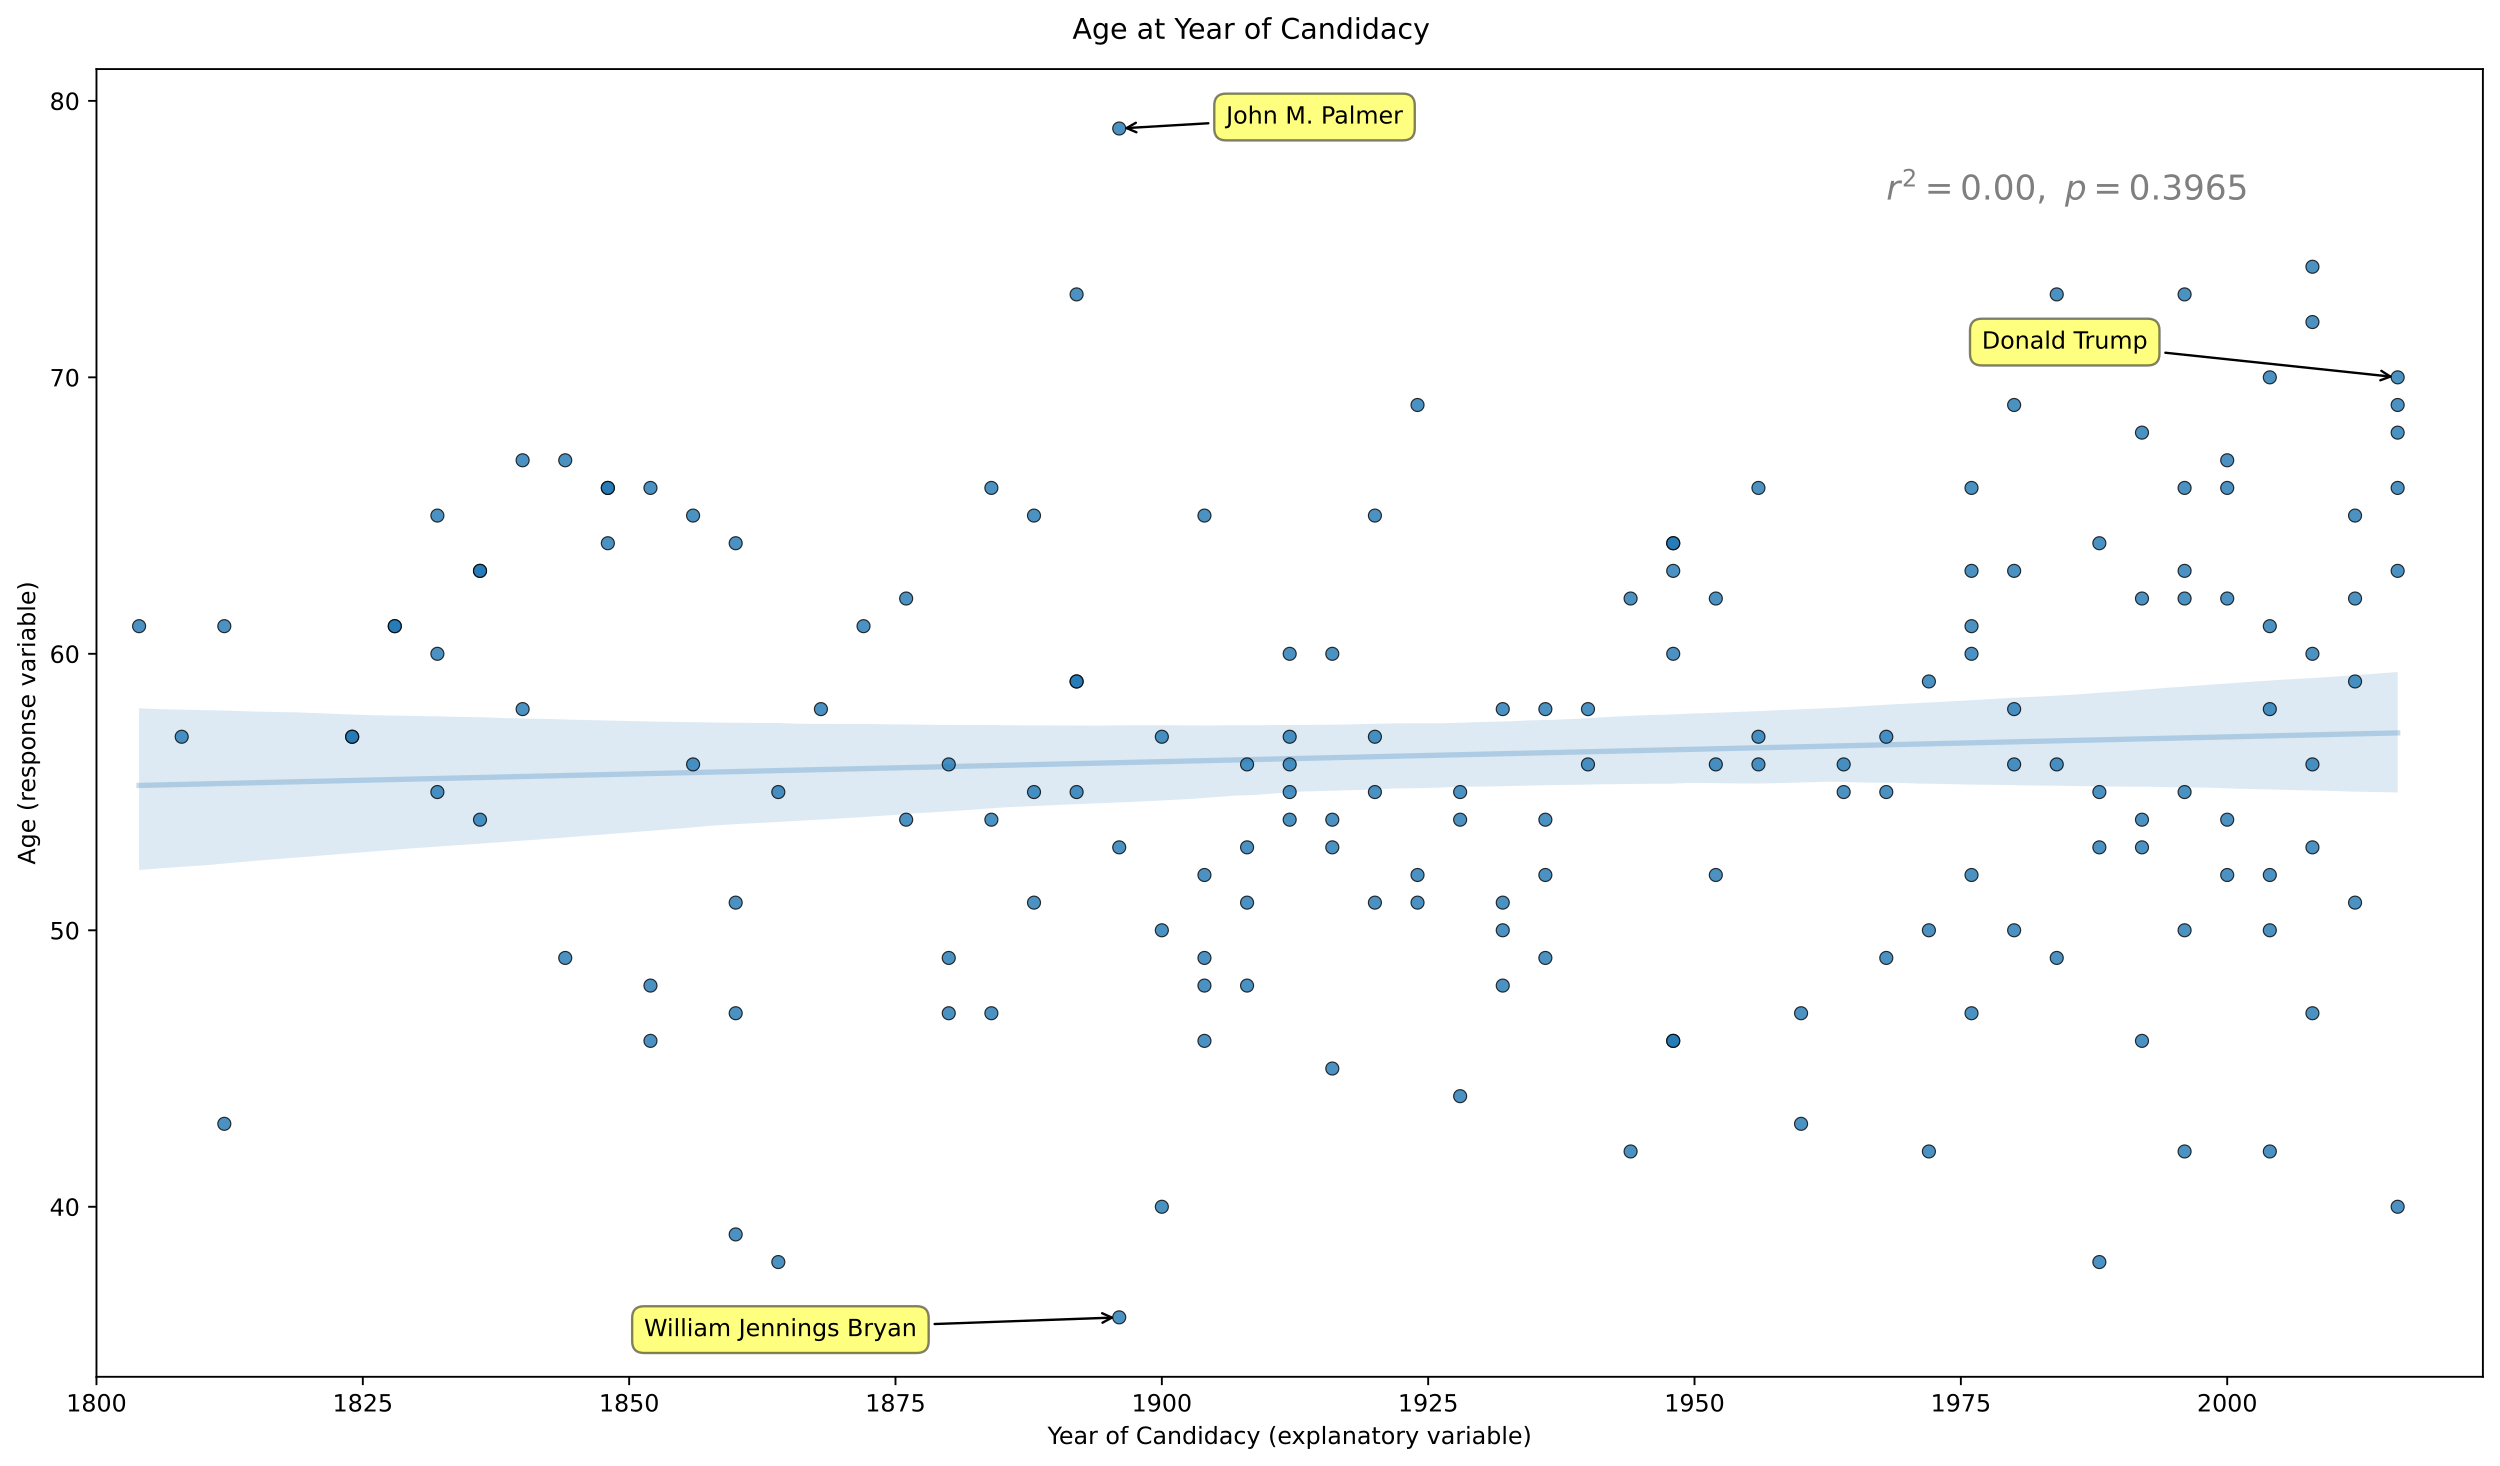 <?xml version="1.0" encoding="utf-8" standalone="no"?>
<!DOCTYPE svg PUBLIC "-//W3C//DTD SVG 1.1//EN"
  "http://www.w3.org/Graphics/SVG/1.1/DTD/svg11.dtd">
<!-- Created with matplotlib (https://matplotlib.org/) -->
<svg height="617.021pt" version="1.1" viewBox="0 0 1052.203 617.021" width="1052.203pt" xmlns="http://www.w3.org/2000/svg" xmlns:xlink="http://www.w3.org/1999/xlink">
 <defs>
  <style type="text/css">
*{stroke-linecap:butt;stroke-linejoin:round;}
  </style>
 </defs>
 <g id="figure_1">
  <g id="patch_1">
   <path d="M 0 617.021 
L 1052.203 617.021 
L 1052.203 0 
L 0 0 
z
" style="fill:#ffffff;"/>
  </g>
  <g id="axes_1">
   <g id="patch_2">
    <path d="M 40.603 579.465 
L 1045.003 579.465 
L 1045.003 29.07 
L 40.603 29.07 
z
" style="fill:#ffffff;"/>
   </g>
   <g id="PolyCollection_1">
    <path clip-path="url(#pedbeabd822)" d="M 58.539 298.082 
L 58.539 366.168 
L 68.141 365.405 
L 77.743 364.749 
L 87.345 364.072 
L 96.947 363.216 
L 106.549 362.358 
L 116.151 361.596 
L 125.752 360.835 
L 135.354 360.073 
L 144.956 359.311 
L 154.558 358.549 
L 164.16 357.787 
L 173.762 357.025 
L 183.364 356.358 
L 192.966 355.692 
L 202.568 355.026 
L 212.17 354.359 
L 221.772 353.693 
L 231.374 352.985 
L 240.976 352.233 
L 250.578 351.48 
L 260.18 350.727 
L 269.782 349.971 
L 279.384 349.21 
L 288.986 348.455 
L 298.588 347.593 
L 308.189 346.945 
L 317.791 346.446 
L 327.393 345.942 
L 336.995 345.402 
L 346.597 344.88 
L 356.199 344.304 
L 365.801 343.703 
L 375.403 343.068 
L 385.005 342.313 
L 394.607 341.74 
L 404.209 341.158 
L 413.811 340.465 
L 423.413 339.751 
L 433.015 339.347 
L 442.617 338.907 
L 452.219 338.491 
L 461.821 338.102 
L 471.423 337.711 
L 481.025 337.306 
L 490.627 336.81 
L 500.228 336.309 
L 509.83 335.613 
L 519.432 334.889 
L 529.034 334.546 
L 538.636 333.746 
L 548.238 333.136 
L 557.84 332.891 
L 567.442 332.573 
L 577.044 332.365 
L 586.646 331.863 
L 596.248 331.744 
L 605.85 331.485 
L 615.452 331.082 
L 625.054 331.043 
L 634.656 330.851 
L 644.258 330.608 
L 653.86 330.413 
L 663.462 330.295 
L 673.064 330.121 
L 682.665 330.011 
L 692.267 329.904 
L 701.869 329.872 
L 711.471 329.512 
L 721.073 329.592 
L 730.675 329.738 
L 740.277 329.766 
L 749.879 329.575 
L 759.481 329.28 
L 769.083 328.989 
L 778.685 329.208 
L 788.287 329.432 
L 797.889 329.466 
L 807.491 329.786 
L 817.093 329.938 
L 826.695 330.173 
L 836.297 330.302 
L 845.899 330.403 
L 855.501 330.602 
L 865.102 330.68 
L 874.704 330.852 
L 884.306 331.004 
L 893.908 331.077 
L 903.51 331.097 
L 913.112 331.309 
L 922.714 331.414 
L 932.316 331.612 
L 941.918 331.965 
L 951.52 332.169 
L 961.122 332.414 
L 970.724 332.645 
L 980.326 332.848 
L 989.928 333.159 
L 999.53 333.341 
L 1009.132 333.547 
L 1009.132 282.815 
L 1009.132 282.815 
L 999.53 283.545 
L 989.928 284.221 
L 980.326 284.926 
L 970.724 285.528 
L 961.122 286.043 
L 951.52 286.654 
L 941.918 287.341 
L 932.316 288.031 
L 922.714 288.707 
L 913.112 289.393 
L 903.51 290.116 
L 893.908 290.894 
L 884.306 291.491 
L 874.704 292.246 
L 865.102 292.797 
L 855.501 293.277 
L 845.899 293.752 
L 836.297 294.32 
L 826.695 294.887 
L 817.093 295.397 
L 807.491 295.883 
L 797.889 296.369 
L 788.287 296.944 
L 778.685 297.542 
L 769.083 298.067 
L 759.481 298.457 
L 749.879 298.841 
L 740.277 299.276 
L 730.675 299.651 
L 721.073 300.024 
L 711.471 300.335 
L 701.869 300.773 
L 692.267 301.037 
L 682.665 301.435 
L 673.064 301.98 
L 663.462 302.529 
L 653.86 302.942 
L 644.258 303.169 
L 634.656 303.604 
L 625.054 303.81 
L 615.452 304.153 
L 605.85 304.408 
L 596.248 304.374 
L 586.646 304.468 
L 577.044 304.662 
L 567.442 304.922 
L 557.84 305.011 
L 548.238 305.116 
L 538.636 305.135 
L 529.034 305.249 
L 519.432 305.227 
L 509.83 305.33 
L 500.228 305.309 
L 490.627 305.218 
L 481.025 305.234 
L 471.423 305.272 
L 461.821 305.388 
L 452.219 305.352 
L 442.617 305.318 
L 433.015 305.319 
L 423.413 305.223 
L 413.811 305.152 
L 404.209 305.158 
L 394.607 305.083 
L 385.005 304.948 
L 375.403 304.868 
L 365.801 304.697 
L 356.199 304.688 
L 346.597 304.661 
L 336.995 304.64 
L 327.393 304.281 
L 317.791 304.247 
L 308.189 304.182 
L 298.588 304.064 
L 288.986 303.902 
L 279.384 303.772 
L 269.782 303.573 
L 260.18 303.354 
L 250.578 303.134 
L 240.976 302.9 
L 231.374 302.617 
L 221.772 302.443 
L 212.17 302.212 
L 202.568 301.867 
L 192.966 301.717 
L 183.364 301.475 
L 173.762 301.322 
L 164.16 301.168 
L 154.558 300.954 
L 144.956 300.604 
L 135.354 300.222 
L 125.752 299.841 
L 116.151 299.656 
L 106.549 299.449 
L 96.947 299.123 
L 87.345 298.913 
L 77.743 298.703 
L 68.141 298.493 
L 58.539 298.082 
z
" style="fill:#1f77b4;fill-opacity:0.15;"/>
   </g>
   <g id="line2d_1">
    <path clip-path="url(#pedbeabd822)" d="M 58.539 330.576 
L 68.141 330.353 
L 77.743 330.13 
L 87.345 329.907 
L 96.947 329.683 
L 106.549 329.46 
L 116.151 329.237 
L 125.752 329.013 
L 135.354 328.79 
L 144.956 328.567 
L 154.558 328.343 
L 164.16 328.12 
L 173.762 327.897 
L 183.364 327.674 
L 192.966 327.45 
L 202.568 327.227 
L 212.17 327.004 
L 221.772 326.78 
L 231.374 326.557 
L 240.976 326.334 
L 250.578 326.11 
L 260.18 325.887 
L 269.782 325.664 
L 279.384 325.441 
L 288.986 325.217 
L 298.588 324.994 
L 308.189 324.771 
L 317.791 324.547 
L 327.393 324.324 
L 336.995 324.101 
L 346.597 323.877 
L 356.199 323.654 
L 365.801 323.431 
L 375.403 323.208 
L 385.005 322.984 
L 394.607 322.761 
L 404.209 322.538 
L 413.811 322.314 
L 423.413 322.091 
L 433.015 321.868 
L 442.617 321.644 
L 452.219 321.421 
L 461.821 321.198 
L 471.423 320.975 
L 481.025 320.751 
L 490.627 320.528 
L 500.228 320.305 
L 509.83 320.081 
L 519.432 319.858 
L 529.034 319.635 
L 538.636 319.411 
L 548.238 319.188 
L 557.84 318.965 
L 567.442 318.742 
L 577.044 318.518 
L 586.646 318.295 
L 596.248 318.072 
L 605.85 317.848 
L 615.452 317.625 
L 625.054 317.402 
L 634.656 317.178 
L 644.258 316.955 
L 653.86 316.732 
L 663.462 316.509 
L 673.064 316.285 
L 682.665 316.062 
L 692.267 315.839 
L 701.869 315.615 
L 711.471 315.392 
L 721.073 315.169 
L 730.675 314.945 
L 740.277 314.722 
L 749.879 314.499 
L 759.481 314.276 
L 769.083 314.052 
L 778.685 313.829 
L 788.287 313.606 
L 797.889 313.382 
L 807.491 313.159 
L 817.093 312.936 
L 826.695 312.712 
L 836.297 312.489 
L 845.899 312.266 
L 855.501 312.043 
L 865.102 311.819 
L 874.704 311.596 
L 884.306 311.373 
L 893.908 311.149 
L 903.51 310.926 
L 913.112 310.703 
L 922.714 310.479 
L 932.316 310.256 
L 941.918 310.033 
L 951.52 309.81 
L 961.122 309.586 
L 970.724 309.363 
L 980.326 309.14 
L 989.928 308.916 
L 999.53 308.693 
L 1009.132 308.47 
" style="fill:none;stroke:#1f77b4;stroke-linecap:square;stroke-opacity:0.25;stroke-width:2.25;"/>
   </g>
   <g id="matplotlib.axis_1">
    <g id="xtick_1">
     <g id="line2d_2">
      <defs>
       <path d="M 0 0 
L 0 3.5 
" id="m074d8a2e0d" style="stroke:#000000;stroke-width:0.8;"/>
      </defs>
      <g>
       <use style="stroke:#000000;stroke-width:0.8;" x="40.603" xlink:href="#m074d8a2e0d" y="579.465"/>
      </g>
     </g>
     <g id="text_1">
      <!-- 1800 -->
      <defs>
       <path d="M 12.406 8.297 
L 28.516 8.297 
L 28.516 63.922 
L 10.984 60.406 
L 10.984 69.391 
L 28.422 72.906 
L 38.281 72.906 
L 38.281 8.297 
L 54.391 8.297 
L 54.391 0 
L 12.406 0 
z
" id="DejaVuSans-49"/>
       <path d="M 31.781 34.625 
Q 24.75 34.625 20.719 30.859 
Q 16.703 27.094 16.703 20.516 
Q 16.703 13.922 20.719 10.156 
Q 24.75 6.391 31.781 6.391 
Q 38.812 6.391 42.859 10.172 
Q 46.922 13.969 46.922 20.516 
Q 46.922 27.094 42.891 30.859 
Q 38.875 34.625 31.781 34.625 
z
M 21.922 38.812 
Q 15.578 40.375 12.031 44.719 
Q 8.5 49.078 8.5 55.328 
Q 8.5 64.062 14.719 69.141 
Q 20.953 74.219 31.781 74.219 
Q 42.672 74.219 48.875 69.141 
Q 55.078 64.062 55.078 55.328 
Q 55.078 49.078 51.531 44.719 
Q 48 40.375 41.703 38.812 
Q 48.828 37.156 52.797 32.312 
Q 56.781 27.484 56.781 20.516 
Q 56.781 9.906 50.312 4.234 
Q 43.844 -1.422 31.781 -1.422 
Q 19.734 -1.422 13.25 4.234 
Q 6.781 9.906 6.781 20.516 
Q 6.781 27.484 10.781 32.312 
Q 14.797 37.156 21.922 38.812 
z
M 18.312 54.391 
Q 18.312 48.734 21.844 45.562 
Q 25.391 42.391 31.781 42.391 
Q 38.141 42.391 41.719 45.562 
Q 45.312 48.734 45.312 54.391 
Q 45.312 60.062 41.719 63.234 
Q 38.141 66.406 31.781 66.406 
Q 25.391 66.406 21.844 63.234 
Q 18.312 60.062 18.312 54.391 
z
" id="DejaVuSans-56"/>
       <path d="M 31.781 66.406 
Q 24.172 66.406 20.328 58.906 
Q 16.5 51.422 16.5 36.375 
Q 16.5 21.391 20.328 13.891 
Q 24.172 6.391 31.781 6.391 
Q 39.453 6.391 43.281 13.891 
Q 47.125 21.391 47.125 36.375 
Q 47.125 51.422 43.281 58.906 
Q 39.453 66.406 31.781 66.406 
z
M 31.781 74.219 
Q 44.047 74.219 50.516 64.516 
Q 56.984 54.828 56.984 36.375 
Q 56.984 17.969 50.516 8.266 
Q 44.047 -1.422 31.781 -1.422 
Q 19.531 -1.422 13.062 8.266 
Q 6.594 17.969 6.594 36.375 
Q 6.594 54.828 13.062 64.516 
Q 19.531 74.219 31.781 74.219 
z
" id="DejaVuSans-48"/>
      </defs>
      <g transform="translate(27.878 594.063)scale(0.1 -0.1)">
       <use xlink:href="#DejaVuSans-49"/>
       <use x="63.623" xlink:href="#DejaVuSans-56"/>
       <use x="127.246" xlink:href="#DejaVuSans-48"/>
       <use x="190.869" xlink:href="#DejaVuSans-48"/>
      </g>
     </g>
    </g>
    <g id="xtick_2">
     <g id="line2d_3">
      <g>
       <use style="stroke:#000000;stroke-width:0.8;" x="152.701" xlink:href="#m074d8a2e0d" y="579.465"/>
      </g>
     </g>
     <g id="text_2">
      <!-- 1825 -->
      <defs>
       <path d="M 19.188 8.297 
L 53.609 8.297 
L 53.609 0 
L 7.328 0 
L 7.328 8.297 
Q 12.938 14.109 22.625 23.891 
Q 32.328 33.688 34.812 36.531 
Q 39.547 41.844 41.422 45.531 
Q 43.312 49.219 43.312 52.781 
Q 43.312 58.594 39.234 62.25 
Q 35.156 65.922 28.609 65.922 
Q 23.969 65.922 18.812 64.312 
Q 13.672 62.703 7.812 59.422 
L 7.812 69.391 
Q 13.766 71.781 18.938 73 
Q 24.125 74.219 28.422 74.219 
Q 39.75 74.219 46.484 68.547 
Q 53.219 62.891 53.219 53.422 
Q 53.219 48.922 51.531 44.891 
Q 49.859 40.875 45.406 35.406 
Q 44.188 33.984 37.641 27.219 
Q 31.109 20.453 19.188 8.297 
z
" id="DejaVuSans-50"/>
       <path d="M 10.797 72.906 
L 49.516 72.906 
L 49.516 64.594 
L 19.828 64.594 
L 19.828 46.734 
Q 21.969 47.469 24.109 47.828 
Q 26.266 48.188 28.422 48.188 
Q 40.625 48.188 47.75 41.5 
Q 54.891 34.812 54.891 23.391 
Q 54.891 11.625 47.562 5.094 
Q 40.234 -1.422 26.906 -1.422 
Q 22.312 -1.422 17.547 -0.641 
Q 12.797 0.141 7.719 1.703 
L 7.719 11.625 
Q 12.109 9.234 16.797 8.062 
Q 21.484 6.891 26.703 6.891 
Q 35.156 6.891 40.078 11.328 
Q 45.016 15.766 45.016 23.391 
Q 45.016 31 40.078 35.438 
Q 35.156 39.891 26.703 39.891 
Q 22.75 39.891 18.812 39.016 
Q 14.891 38.141 10.797 36.281 
z
" id="DejaVuSans-53"/>
      </defs>
      <g transform="translate(139.976 594.063)scale(0.1 -0.1)">
       <use xlink:href="#DejaVuSans-49"/>
       <use x="63.623" xlink:href="#DejaVuSans-56"/>
       <use x="127.246" xlink:href="#DejaVuSans-50"/>
       <use x="190.869" xlink:href="#DejaVuSans-53"/>
      </g>
     </g>
    </g>
    <g id="xtick_3">
     <g id="line2d_4">
      <g>
       <use style="stroke:#000000;stroke-width:0.8;" x="264.8" xlink:href="#m074d8a2e0d" y="579.465"/>
      </g>
     </g>
     <g id="text_3">
      <!-- 1850 -->
      <g transform="translate(252.075 594.063)scale(0.1 -0.1)">
       <use xlink:href="#DejaVuSans-49"/>
       <use x="63.623" xlink:href="#DejaVuSans-56"/>
       <use x="127.246" xlink:href="#DejaVuSans-53"/>
       <use x="190.869" xlink:href="#DejaVuSans-48"/>
      </g>
     </g>
    </g>
    <g id="xtick_4">
     <g id="line2d_5">
      <g>
       <use style="stroke:#000000;stroke-width:0.8;" x="376.898" xlink:href="#m074d8a2e0d" y="579.465"/>
      </g>
     </g>
     <g id="text_4">
      <!-- 1875 -->
      <defs>
       <path d="M 8.203 72.906 
L 55.078 72.906 
L 55.078 68.703 
L 28.609 0 
L 18.312 0 
L 43.219 64.594 
L 8.203 64.594 
z
" id="DejaVuSans-55"/>
      </defs>
      <g transform="translate(364.173 594.063)scale(0.1 -0.1)">
       <use xlink:href="#DejaVuSans-49"/>
       <use x="63.623" xlink:href="#DejaVuSans-56"/>
       <use x="127.246" xlink:href="#DejaVuSans-55"/>
       <use x="190.869" xlink:href="#DejaVuSans-53"/>
      </g>
     </g>
    </g>
    <g id="xtick_5">
     <g id="line2d_6">
      <g>
       <use style="stroke:#000000;stroke-width:0.8;" x="488.996" xlink:href="#m074d8a2e0d" y="579.465"/>
      </g>
     </g>
     <g id="text_5">
      <!-- 1900 -->
      <defs>
       <path d="M 10.984 1.516 
L 10.984 10.5 
Q 14.703 8.734 18.5 7.812 
Q 22.312 6.891 25.984 6.891 
Q 35.75 6.891 40.891 13.453 
Q 46.047 20.016 46.781 33.406 
Q 43.953 29.203 39.594 26.953 
Q 35.25 24.703 29.984 24.703 
Q 19.047 24.703 12.672 31.312 
Q 6.297 37.938 6.297 49.422 
Q 6.297 60.641 12.938 67.422 
Q 19.578 74.219 30.609 74.219 
Q 43.266 74.219 49.922 64.516 
Q 56.594 54.828 56.594 36.375 
Q 56.594 19.141 48.406 8.859 
Q 40.234 -1.422 26.422 -1.422 
Q 22.703 -1.422 18.891 -0.688 
Q 15.094 0.047 10.984 1.516 
z
M 30.609 32.422 
Q 37.25 32.422 41.125 36.953 
Q 45.016 41.5 45.016 49.422 
Q 45.016 57.281 41.125 61.844 
Q 37.25 66.406 30.609 66.406 
Q 23.969 66.406 20.094 61.844 
Q 16.219 57.281 16.219 49.422 
Q 16.219 41.5 20.094 36.953 
Q 23.969 32.422 30.609 32.422 
z
" id="DejaVuSans-57"/>
      </defs>
      <g transform="translate(476.271 594.063)scale(0.1 -0.1)">
       <use xlink:href="#DejaVuSans-49"/>
       <use x="63.623" xlink:href="#DejaVuSans-57"/>
       <use x="127.246" xlink:href="#DejaVuSans-48"/>
       <use x="190.869" xlink:href="#DejaVuSans-48"/>
      </g>
     </g>
    </g>
    <g id="xtick_6">
     <g id="line2d_7">
      <g>
       <use style="stroke:#000000;stroke-width:0.8;" x="601.094" xlink:href="#m074d8a2e0d" y="579.465"/>
      </g>
     </g>
     <g id="text_6">
      <!-- 1925 -->
      <g transform="translate(588.369 594.063)scale(0.1 -0.1)">
       <use xlink:href="#DejaVuSans-49"/>
       <use x="63.623" xlink:href="#DejaVuSans-57"/>
       <use x="127.246" xlink:href="#DejaVuSans-50"/>
       <use x="190.869" xlink:href="#DejaVuSans-53"/>
      </g>
     </g>
    </g>
    <g id="xtick_7">
     <g id="line2d_8">
      <g>
       <use style="stroke:#000000;stroke-width:0.8;" x="713.192" xlink:href="#m074d8a2e0d" y="579.465"/>
      </g>
     </g>
     <g id="text_7">
      <!-- 1950 -->
      <g transform="translate(700.467 594.063)scale(0.1 -0.1)">
       <use xlink:href="#DejaVuSans-49"/>
       <use x="63.623" xlink:href="#DejaVuSans-57"/>
       <use x="127.246" xlink:href="#DejaVuSans-53"/>
       <use x="190.869" xlink:href="#DejaVuSans-48"/>
      </g>
     </g>
    </g>
    <g id="xtick_8">
     <g id="line2d_9">
      <g>
       <use style="stroke:#000000;stroke-width:0.8;" x="825.291" xlink:href="#m074d8a2e0d" y="579.465"/>
      </g>
     </g>
     <g id="text_8">
      <!-- 1975 -->
      <g transform="translate(812.566 594.063)scale(0.1 -0.1)">
       <use xlink:href="#DejaVuSans-49"/>
       <use x="63.623" xlink:href="#DejaVuSans-57"/>
       <use x="127.246" xlink:href="#DejaVuSans-55"/>
       <use x="190.869" xlink:href="#DejaVuSans-53"/>
      </g>
     </g>
    </g>
    <g id="xtick_9">
     <g id="line2d_10">
      <g>
       <use style="stroke:#000000;stroke-width:0.8;" x="937.389" xlink:href="#m074d8a2e0d" y="579.465"/>
      </g>
     </g>
     <g id="text_9">
      <!-- 2000 -->
      <g transform="translate(924.664 594.063)scale(0.1 -0.1)">
       <use xlink:href="#DejaVuSans-50"/>
       <use x="63.623" xlink:href="#DejaVuSans-48"/>
       <use x="127.246" xlink:href="#DejaVuSans-48"/>
       <use x="190.869" xlink:href="#DejaVuSans-48"/>
      </g>
     </g>
    </g>
    <g id="text_10">
     <!-- Year of Candidacy (explanatory variable) -->
     <defs>
      <path d="M -0.203 72.906 
L 10.406 72.906 
L 30.609 42.922 
L 50.688 72.906 
L 61.281 72.906 
L 35.5 34.719 
L 35.5 0 
L 25.594 0 
L 25.594 34.719 
z
" id="DejaVuSans-89"/>
      <path d="M 56.203 29.594 
L 56.203 25.203 
L 14.891 25.203 
Q 15.484 15.922 20.484 11.062 
Q 25.484 6.203 34.422 6.203 
Q 39.594 6.203 44.453 7.469 
Q 49.312 8.734 54.109 11.281 
L 54.109 2.781 
Q 49.266 0.734 44.188 -0.344 
Q 39.109 -1.422 33.891 -1.422 
Q 20.797 -1.422 13.156 6.188 
Q 5.516 13.812 5.516 26.812 
Q 5.516 40.234 12.766 48.109 
Q 20.016 56 32.328 56 
Q 43.359 56 49.781 48.891 
Q 56.203 41.797 56.203 29.594 
z
M 47.219 32.234 
Q 47.125 39.594 43.094 43.984 
Q 39.062 48.391 32.422 48.391 
Q 24.906 48.391 20.391 44.141 
Q 15.875 39.891 15.188 32.172 
z
" id="DejaVuSans-101"/>
      <path d="M 34.281 27.484 
Q 23.391 27.484 19.188 25 
Q 14.984 22.516 14.984 16.5 
Q 14.984 11.719 18.141 8.906 
Q 21.297 6.109 26.703 6.109 
Q 34.188 6.109 38.703 11.406 
Q 43.219 16.703 43.219 25.484 
L 43.219 27.484 
z
M 52.203 31.203 
L 52.203 0 
L 43.219 0 
L 43.219 8.297 
Q 40.141 3.328 35.547 0.953 
Q 30.953 -1.422 24.312 -1.422 
Q 15.922 -1.422 10.953 3.297 
Q 6 8.016 6 15.922 
Q 6 25.141 12.172 29.828 
Q 18.359 34.516 30.609 34.516 
L 43.219 34.516 
L 43.219 35.406 
Q 43.219 41.609 39.141 45 
Q 35.062 48.391 27.688 48.391 
Q 23 48.391 18.547 47.266 
Q 14.109 46.141 10.016 43.891 
L 10.016 52.203 
Q 14.938 54.109 19.578 55.047 
Q 24.219 56 28.609 56 
Q 40.484 56 46.344 49.844 
Q 52.203 43.703 52.203 31.203 
z
" id="DejaVuSans-97"/>
      <path d="M 41.109 46.297 
Q 39.594 47.172 37.812 47.578 
Q 36.031 48 33.891 48 
Q 26.266 48 22.188 43.047 
Q 18.109 38.094 18.109 28.812 
L 18.109 0 
L 9.078 0 
L 9.078 54.688 
L 18.109 54.688 
L 18.109 46.188 
Q 20.953 51.172 25.484 53.578 
Q 30.031 56 36.531 56 
Q 37.453 56 38.578 55.875 
Q 39.703 55.766 41.062 55.516 
z
" id="DejaVuSans-114"/>
      <path id="DejaVuSans-32"/>
      <path d="M 30.609 48.391 
Q 23.391 48.391 19.188 42.75 
Q 14.984 37.109 14.984 27.297 
Q 14.984 17.484 19.156 11.844 
Q 23.344 6.203 30.609 6.203 
Q 37.797 6.203 41.984 11.859 
Q 46.188 17.531 46.188 27.297 
Q 46.188 37.016 41.984 42.703 
Q 37.797 48.391 30.609 48.391 
z
M 30.609 56 
Q 42.328 56 49.016 48.375 
Q 55.719 40.766 55.719 27.297 
Q 55.719 13.875 49.016 6.219 
Q 42.328 -1.422 30.609 -1.422 
Q 18.844 -1.422 12.172 6.219 
Q 5.516 13.875 5.516 27.297 
Q 5.516 40.766 12.172 48.375 
Q 18.844 56 30.609 56 
z
" id="DejaVuSans-111"/>
      <path d="M 37.109 75.984 
L 37.109 68.5 
L 28.516 68.5 
Q 23.688 68.5 21.797 66.547 
Q 19.922 64.594 19.922 59.516 
L 19.922 54.688 
L 34.719 54.688 
L 34.719 47.703 
L 19.922 47.703 
L 19.922 0 
L 10.891 0 
L 10.891 47.703 
L 2.297 47.703 
L 2.297 54.688 
L 10.891 54.688 
L 10.891 58.5 
Q 10.891 67.625 15.141 71.797 
Q 19.391 75.984 28.609 75.984 
z
" id="DejaVuSans-102"/>
      <path d="M 64.406 67.281 
L 64.406 56.891 
Q 59.422 61.531 53.781 63.812 
Q 48.141 66.109 41.797 66.109 
Q 29.297 66.109 22.656 58.469 
Q 16.016 50.828 16.016 36.375 
Q 16.016 21.969 22.656 14.328 
Q 29.297 6.688 41.797 6.688 
Q 48.141 6.688 53.781 8.984 
Q 59.422 11.281 64.406 15.922 
L 64.406 5.609 
Q 59.234 2.094 53.438 0.328 
Q 47.656 -1.422 41.219 -1.422 
Q 24.656 -1.422 15.125 8.703 
Q 5.609 18.844 5.609 36.375 
Q 5.609 53.953 15.125 64.078 
Q 24.656 74.219 41.219 74.219 
Q 47.75 74.219 53.531 72.484 
Q 59.328 70.75 64.406 67.281 
z
" id="DejaVuSans-67"/>
      <path d="M 54.891 33.016 
L 54.891 0 
L 45.906 0 
L 45.906 32.719 
Q 45.906 40.484 42.875 44.328 
Q 39.844 48.188 33.797 48.188 
Q 26.516 48.188 22.312 43.547 
Q 18.109 38.922 18.109 30.906 
L 18.109 0 
L 9.078 0 
L 9.078 54.688 
L 18.109 54.688 
L 18.109 46.188 
Q 21.344 51.125 25.703 53.562 
Q 30.078 56 35.797 56 
Q 45.219 56 50.047 50.172 
Q 54.891 44.344 54.891 33.016 
z
" id="DejaVuSans-110"/>
      <path d="M 45.406 46.391 
L 45.406 75.984 
L 54.391 75.984 
L 54.391 0 
L 45.406 0 
L 45.406 8.203 
Q 42.578 3.328 38.25 0.953 
Q 33.938 -1.422 27.875 -1.422 
Q 17.969 -1.422 11.734 6.484 
Q 5.516 14.406 5.516 27.297 
Q 5.516 40.188 11.734 48.094 
Q 17.969 56 27.875 56 
Q 33.938 56 38.25 53.625 
Q 42.578 51.266 45.406 46.391 
z
M 14.797 27.297 
Q 14.797 17.391 18.875 11.75 
Q 22.953 6.109 30.078 6.109 
Q 37.203 6.109 41.297 11.75 
Q 45.406 17.391 45.406 27.297 
Q 45.406 37.203 41.297 42.844 
Q 37.203 48.484 30.078 48.484 
Q 22.953 48.484 18.875 42.844 
Q 14.797 37.203 14.797 27.297 
z
" id="DejaVuSans-100"/>
      <path d="M 9.422 54.688 
L 18.406 54.688 
L 18.406 0 
L 9.422 0 
z
M 9.422 75.984 
L 18.406 75.984 
L 18.406 64.594 
L 9.422 64.594 
z
" id="DejaVuSans-105"/>
      <path d="M 48.781 52.594 
L 48.781 44.188 
Q 44.969 46.297 41.141 47.344 
Q 37.312 48.391 33.406 48.391 
Q 24.656 48.391 19.812 42.844 
Q 14.984 37.312 14.984 27.297 
Q 14.984 17.281 19.812 11.734 
Q 24.656 6.203 33.406 6.203 
Q 37.312 6.203 41.141 7.25 
Q 44.969 8.297 48.781 10.406 
L 48.781 2.094 
Q 45.016 0.344 40.984 -0.531 
Q 36.969 -1.422 32.422 -1.422 
Q 20.062 -1.422 12.781 6.344 
Q 5.516 14.109 5.516 27.297 
Q 5.516 40.672 12.859 48.328 
Q 20.219 56 33.016 56 
Q 37.156 56 41.109 55.141 
Q 45.062 54.297 48.781 52.594 
z
" id="DejaVuSans-99"/>
      <path d="M 32.172 -5.078 
Q 28.375 -14.844 24.75 -17.812 
Q 21.141 -20.797 15.094 -20.797 
L 7.906 -20.797 
L 7.906 -13.281 
L 13.188 -13.281 
Q 16.891 -13.281 18.938 -11.516 
Q 21 -9.766 23.484 -3.219 
L 25.094 0.875 
L 2.984 54.688 
L 12.5 54.688 
L 29.594 11.922 
L 46.688 54.688 
L 56.203 54.688 
z
" id="DejaVuSans-121"/>
      <path d="M 31 75.875 
Q 24.469 64.656 21.281 53.656 
Q 18.109 42.672 18.109 31.391 
Q 18.109 20.125 21.312 9.062 
Q 24.516 -2 31 -13.188 
L 23.188 -13.188 
Q 15.875 -1.703 12.234 9.375 
Q 8.594 20.453 8.594 31.391 
Q 8.594 42.281 12.203 53.312 
Q 15.828 64.359 23.188 75.875 
z
" id="DejaVuSans-40"/>
      <path d="M 54.891 54.688 
L 35.109 28.078 
L 55.906 0 
L 45.312 0 
L 29.391 21.484 
L 13.484 0 
L 2.875 0 
L 24.125 28.609 
L 4.688 54.688 
L 15.281 54.688 
L 29.781 35.203 
L 44.281 54.688 
z
" id="DejaVuSans-120"/>
      <path d="M 18.109 8.203 
L 18.109 -20.797 
L 9.078 -20.797 
L 9.078 54.688 
L 18.109 54.688 
L 18.109 46.391 
Q 20.953 51.266 25.266 53.625 
Q 29.594 56 35.594 56 
Q 45.562 56 51.781 48.094 
Q 58.016 40.188 58.016 27.297 
Q 58.016 14.406 51.781 6.484 
Q 45.562 -1.422 35.594 -1.422 
Q 29.594 -1.422 25.266 0.953 
Q 20.953 3.328 18.109 8.203 
z
M 48.688 27.297 
Q 48.688 37.203 44.609 42.844 
Q 40.531 48.484 33.406 48.484 
Q 26.266 48.484 22.188 42.844 
Q 18.109 37.203 18.109 27.297 
Q 18.109 17.391 22.188 11.75 
Q 26.266 6.109 33.406 6.109 
Q 40.531 6.109 44.609 11.75 
Q 48.688 17.391 48.688 27.297 
z
" id="DejaVuSans-112"/>
      <path d="M 9.422 75.984 
L 18.406 75.984 
L 18.406 0 
L 9.422 0 
z
" id="DejaVuSans-108"/>
      <path d="M 18.312 70.219 
L 18.312 54.688 
L 36.812 54.688 
L 36.812 47.703 
L 18.312 47.703 
L 18.312 18.016 
Q 18.312 11.328 20.141 9.422 
Q 21.969 7.516 27.594 7.516 
L 36.812 7.516 
L 36.812 0 
L 27.594 0 
Q 17.188 0 13.234 3.875 
Q 9.281 7.766 9.281 18.016 
L 9.281 47.703 
L 2.688 47.703 
L 2.688 54.688 
L 9.281 54.688 
L 9.281 70.219 
z
" id="DejaVuSans-116"/>
      <path d="M 2.984 54.688 
L 12.5 54.688 
L 29.594 8.797 
L 46.688 54.688 
L 56.203 54.688 
L 35.688 0 
L 23.484 0 
z
" id="DejaVuSans-118"/>
      <path d="M 48.688 27.297 
Q 48.688 37.203 44.609 42.844 
Q 40.531 48.484 33.406 48.484 
Q 26.266 48.484 22.188 42.844 
Q 18.109 37.203 18.109 27.297 
Q 18.109 17.391 22.188 11.75 
Q 26.266 6.109 33.406 6.109 
Q 40.531 6.109 44.609 11.75 
Q 48.688 17.391 48.688 27.297 
z
M 18.109 46.391 
Q 20.953 51.266 25.266 53.625 
Q 29.594 56 35.594 56 
Q 45.562 56 51.781 48.094 
Q 58.016 40.188 58.016 27.297 
Q 58.016 14.406 51.781 6.484 
Q 45.562 -1.422 35.594 -1.422 
Q 29.594 -1.422 25.266 0.953 
Q 20.953 3.328 18.109 8.203 
L 18.109 0 
L 9.078 0 
L 9.078 75.984 
L 18.109 75.984 
z
" id="DejaVuSans-98"/>
      <path d="M 8.016 75.875 
L 15.828 75.875 
Q 23.141 64.359 26.781 53.312 
Q 30.422 42.281 30.422 31.391 
Q 30.422 20.453 26.781 9.375 
Q 23.141 -1.703 15.828 -13.188 
L 8.016 -13.188 
Q 14.5 -2 17.703 9.062 
Q 20.906 20.125 20.906 31.391 
Q 20.906 42.672 17.703 53.656 
Q 14.5 64.656 8.016 75.875 
z
" id="DejaVuSans-41"/>
     </defs>
     <g transform="translate(440.889 607.742)scale(0.1 -0.1)">
      <use xlink:href="#DejaVuSans-89"/>
      <use x="47.834" xlink:href="#DejaVuSans-101"/>
      <use x="109.357" xlink:href="#DejaVuSans-97"/>
      <use x="170.637" xlink:href="#DejaVuSans-114"/>
      <use x="211.75" xlink:href="#DejaVuSans-32"/>
      <use x="243.537" xlink:href="#DejaVuSans-111"/>
      <use x="304.719" xlink:href="#DejaVuSans-102"/>
      <use x="339.924" xlink:href="#DejaVuSans-32"/>
      <use x="371.711" xlink:href="#DejaVuSans-67"/>
      <use x="441.535" xlink:href="#DejaVuSans-97"/>
      <use x="502.814" xlink:href="#DejaVuSans-110"/>
      <use x="566.193" xlink:href="#DejaVuSans-100"/>
      <use x="629.67" xlink:href="#DejaVuSans-105"/>
      <use x="657.453" xlink:href="#DejaVuSans-100"/>
      <use x="720.93" xlink:href="#DejaVuSans-97"/>
      <use x="782.209" xlink:href="#DejaVuSans-99"/>
      <use x="837.189" xlink:href="#DejaVuSans-121"/>
      <use x="896.369" xlink:href="#DejaVuSans-32"/>
      <use x="928.156" xlink:href="#DejaVuSans-40"/>
      <use x="967.17" xlink:href="#DejaVuSans-101"/>
      <use x="1026.943" xlink:href="#DejaVuSans-120"/>
      <use x="1086.123" xlink:href="#DejaVuSans-112"/>
      <use x="1149.6" xlink:href="#DejaVuSans-108"/>
      <use x="1177.383" xlink:href="#DejaVuSans-97"/>
      <use x="1238.662" xlink:href="#DejaVuSans-110"/>
      <use x="1302.041" xlink:href="#DejaVuSans-97"/>
      <use x="1363.32" xlink:href="#DejaVuSans-116"/>
      <use x="1402.529" xlink:href="#DejaVuSans-111"/>
      <use x="1463.711" xlink:href="#DejaVuSans-114"/>
      <use x="1504.824" xlink:href="#DejaVuSans-121"/>
      <use x="1564.004" xlink:href="#DejaVuSans-32"/>
      <use x="1595.791" xlink:href="#DejaVuSans-118"/>
      <use x="1654.971" xlink:href="#DejaVuSans-97"/>
      <use x="1716.25" xlink:href="#DejaVuSans-114"/>
      <use x="1757.363" xlink:href="#DejaVuSans-105"/>
      <use x="1785.146" xlink:href="#DejaVuSans-97"/>
      <use x="1846.426" xlink:href="#DejaVuSans-98"/>
      <use x="1909.902" xlink:href="#DejaVuSans-108"/>
      <use x="1937.686" xlink:href="#DejaVuSans-101"/>
      <use x="1999.209" xlink:href="#DejaVuSans-41"/>
     </g>
    </g>
   </g>
   <g id="matplotlib.axis_2">
    <g id="ytick_1">
     <g id="line2d_11">
      <defs>
       <path d="M 0 0 
L -3.5 0 
" id="mf32dcff717" style="stroke:#000000;stroke-width:0.8;"/>
      </defs>
      <g>
       <use style="stroke:#000000;stroke-width:0.8;" x="40.603" xlink:href="#mf32dcff717" y="507.902"/>
      </g>
     </g>
     <g id="text_11">
      <!-- 40 -->
      <defs>
       <path d="M 37.797 64.312 
L 12.891 25.391 
L 37.797 25.391 
z
M 35.203 72.906 
L 47.609 72.906 
L 47.609 25.391 
L 58.016 25.391 
L 58.016 17.188 
L 47.609 17.188 
L 47.609 0 
L 37.797 0 
L 37.797 17.188 
L 4.891 17.188 
L 4.891 26.703 
z
" id="DejaVuSans-52"/>
      </defs>
      <g transform="translate(20.878 511.701)scale(0.1 -0.1)">
       <use xlink:href="#DejaVuSans-52"/>
       <use x="63.623" xlink:href="#DejaVuSans-48"/>
      </g>
     </g>
    </g>
    <g id="ytick_2">
     <g id="line2d_12">
      <g>
       <use style="stroke:#000000;stroke-width:0.8;" x="40.603" xlink:href="#mf32dcff717" y="391.539"/>
      </g>
     </g>
     <g id="text_12">
      <!-- 50 -->
      <g transform="translate(20.878 395.339)scale(0.1 -0.1)">
       <use xlink:href="#DejaVuSans-53"/>
       <use x="63.623" xlink:href="#DejaVuSans-48"/>
      </g>
     </g>
    </g>
    <g id="ytick_3">
     <g id="line2d_13">
      <g>
       <use style="stroke:#000000;stroke-width:0.8;" x="40.603" xlink:href="#mf32dcff717" y="275.177"/>
      </g>
     </g>
     <g id="text_13">
      <!-- 60 -->
      <defs>
       <path d="M 33.016 40.375 
Q 26.375 40.375 22.484 35.828 
Q 18.609 31.297 18.609 23.391 
Q 18.609 15.531 22.484 10.953 
Q 26.375 6.391 33.016 6.391 
Q 39.656 6.391 43.531 10.953 
Q 47.406 15.531 47.406 23.391 
Q 47.406 31.297 43.531 35.828 
Q 39.656 40.375 33.016 40.375 
z
M 52.594 71.297 
L 52.594 62.312 
Q 48.875 64.062 45.094 64.984 
Q 41.312 65.922 37.594 65.922 
Q 27.828 65.922 22.672 59.328 
Q 17.531 52.734 16.797 39.406 
Q 19.672 43.656 24.016 45.922 
Q 28.375 48.188 33.594 48.188 
Q 44.578 48.188 50.953 41.516 
Q 57.328 34.859 57.328 23.391 
Q 57.328 12.156 50.688 5.359 
Q 44.047 -1.422 33.016 -1.422 
Q 20.359 -1.422 13.672 8.266 
Q 6.984 17.969 6.984 36.375 
Q 6.984 53.656 15.188 63.938 
Q 23.391 74.219 37.203 74.219 
Q 40.922 74.219 44.703 73.484 
Q 48.484 72.75 52.594 71.297 
z
" id="DejaVuSans-54"/>
      </defs>
      <g transform="translate(20.878 278.976)scale(0.1 -0.1)">
       <use xlink:href="#DejaVuSans-54"/>
       <use x="63.623" xlink:href="#DejaVuSans-48"/>
      </g>
     </g>
    </g>
    <g id="ytick_4">
     <g id="line2d_14">
      <g>
       <use style="stroke:#000000;stroke-width:0.8;" x="40.603" xlink:href="#mf32dcff717" y="158.814"/>
      </g>
     </g>
     <g id="text_14">
      <!-- 70 -->
      <g transform="translate(20.878 162.613)scale(0.1 -0.1)">
       <use xlink:href="#DejaVuSans-55"/>
       <use x="63.623" xlink:href="#DejaVuSans-48"/>
      </g>
     </g>
    </g>
    <g id="ytick_5">
     <g id="line2d_15">
      <g>
       <use style="stroke:#000000;stroke-width:0.8;" x="40.603" xlink:href="#mf32dcff717" y="42.452"/>
      </g>
     </g>
     <g id="text_15">
      <!-- 80 -->
      <g transform="translate(20.878 46.251)scale(0.1 -0.1)">
       <use xlink:href="#DejaVuSans-56"/>
       <use x="63.623" xlink:href="#DejaVuSans-48"/>
      </g>
     </g>
    </g>
    <g id="text_16">
     <!-- Age (response variable) -->
     <defs>
      <path d="M 34.188 63.188 
L 20.797 26.906 
L 47.609 26.906 
z
M 28.609 72.906 
L 39.797 72.906 
L 67.578 0 
L 57.328 0 
L 50.688 18.703 
L 17.828 18.703 
L 11.188 0 
L 0.781 0 
z
" id="DejaVuSans-65"/>
      <path d="M 45.406 27.984 
Q 45.406 37.75 41.375 43.109 
Q 37.359 48.484 30.078 48.484 
Q 22.859 48.484 18.828 43.109 
Q 14.797 37.75 14.797 27.984 
Q 14.797 18.266 18.828 12.891 
Q 22.859 7.516 30.078 7.516 
Q 37.359 7.516 41.375 12.891 
Q 45.406 18.266 45.406 27.984 
z
M 54.391 6.781 
Q 54.391 -7.172 48.188 -13.984 
Q 42 -20.797 29.203 -20.797 
Q 24.469 -20.797 20.266 -20.094 
Q 16.062 -19.391 12.109 -17.922 
L 12.109 -9.188 
Q 16.062 -11.328 19.922 -12.344 
Q 23.781 -13.375 27.781 -13.375 
Q 36.625 -13.375 41.016 -8.766 
Q 45.406 -4.156 45.406 5.172 
L 45.406 9.625 
Q 42.625 4.781 38.281 2.391 
Q 33.938 0 27.875 0 
Q 17.828 0 11.672 7.656 
Q 5.516 15.328 5.516 27.984 
Q 5.516 40.672 11.672 48.328 
Q 17.828 56 27.875 56 
Q 33.938 56 38.281 53.609 
Q 42.625 51.219 45.406 46.391 
L 45.406 54.688 
L 54.391 54.688 
z
" id="DejaVuSans-103"/>
      <path d="M 44.281 53.078 
L 44.281 44.578 
Q 40.484 46.531 36.375 47.5 
Q 32.281 48.484 27.875 48.484 
Q 21.188 48.484 17.844 46.438 
Q 14.5 44.391 14.5 40.281 
Q 14.5 37.156 16.891 35.375 
Q 19.281 33.594 26.516 31.984 
L 29.594 31.297 
Q 39.156 29.25 43.188 25.516 
Q 47.219 21.781 47.219 15.094 
Q 47.219 7.469 41.188 3.016 
Q 35.156 -1.422 24.609 -1.422 
Q 20.219 -1.422 15.453 -0.562 
Q 10.688 0.297 5.422 2 
L 5.422 11.281 
Q 10.406 8.688 15.234 7.391 
Q 20.062 6.109 24.812 6.109 
Q 31.156 6.109 34.562 8.281 
Q 37.984 10.453 37.984 14.406 
Q 37.984 18.062 35.516 20.016 
Q 33.062 21.969 24.703 23.781 
L 21.578 24.516 
Q 13.234 26.266 9.516 29.906 
Q 5.812 33.547 5.812 39.891 
Q 5.812 47.609 11.281 51.797 
Q 16.75 56 26.812 56 
Q 31.781 56 36.172 55.266 
Q 40.578 54.547 44.281 53.078 
z
" id="DejaVuSans-115"/>
     </defs>
     <g transform="translate(14.798 363.898)rotate(-90)scale(0.1 -0.1)">
      <use xlink:href="#DejaVuSans-65"/>
      <use x="68.408" xlink:href="#DejaVuSans-103"/>
      <use x="131.885" xlink:href="#DejaVuSans-101"/>
      <use x="193.408" xlink:href="#DejaVuSans-32"/>
      <use x="225.195" xlink:href="#DejaVuSans-40"/>
      <use x="264.209" xlink:href="#DejaVuSans-114"/>
      <use x="303.072" xlink:href="#DejaVuSans-101"/>
      <use x="364.596" xlink:href="#DejaVuSans-115"/>
      <use x="416.695" xlink:href="#DejaVuSans-112"/>
      <use x="480.172" xlink:href="#DejaVuSans-111"/>
      <use x="541.354" xlink:href="#DejaVuSans-110"/>
      <use x="604.732" xlink:href="#DejaVuSans-115"/>
      <use x="656.832" xlink:href="#DejaVuSans-101"/>
      <use x="718.355" xlink:href="#DejaVuSans-32"/>
      <use x="750.143" xlink:href="#DejaVuSans-118"/>
      <use x="809.322" xlink:href="#DejaVuSans-97"/>
      <use x="870.602" xlink:href="#DejaVuSans-114"/>
      <use x="911.715" xlink:href="#DejaVuSans-105"/>
      <use x="939.498" xlink:href="#DejaVuSans-97"/>
      <use x="1000.777" xlink:href="#DejaVuSans-98"/>
      <use x="1064.254" xlink:href="#DejaVuSans-108"/>
      <use x="1092.037" xlink:href="#DejaVuSans-101"/>
      <use x="1153.561" xlink:href="#DejaVuSans-41"/>
     </g>
    </g>
   </g>
   <g id="PathCollection_1">
    <defs>
     <path d="M 0 2.739 
C 0.726 2.739 1.423 2.45 1.936 1.936 
C 2.45 1.423 2.739 0.726 2.739 0 
C 2.739 -0.726 2.45 -1.423 1.936 -1.936 
C 1.423 -2.45 0.726 -2.739 0 -2.739 
C -0.726 -2.739 -1.423 -2.45 -1.936 -1.936 
C -2.45 -1.423 -2.739 -0.726 -2.739 0 
C -2.739 0.726 -2.45 1.423 -1.936 1.936 
C -1.423 2.45 -0.726 2.739 0 2.739 
z
" id="mb57aa37e3c" style="stroke:#000000;stroke-opacity:0.8;stroke-width:0.5;"/>
    </defs>
    <g clip-path="url(#pedbeabd822)">
     <use style="fill:#1f77b4;fill-opacity:0.8;stroke:#000000;stroke-opacity:0.8;stroke-width:0.5;" x="973.26" xlink:href="#mb57aa37e3c" y="426.448"/>
     <use style="fill:#1f77b4;fill-opacity:0.8;stroke:#000000;stroke-opacity:0.8;stroke-width:0.5;" x="991.196" xlink:href="#mb57aa37e3c" y="379.903"/>
     <use style="fill:#1f77b4;fill-opacity:0.8;stroke:#000000;stroke-opacity:0.8;stroke-width:0.5;" x="1009.132" xlink:href="#mb57aa37e3c" y="170.451"/>
     <use style="fill:#1f77b4;fill-opacity:0.8;stroke:#000000;stroke-opacity:0.8;stroke-width:0.5;" x="1009.132" xlink:href="#mb57aa37e3c" y="158.814"/>
     <use style="fill:#1f77b4;fill-opacity:0.8;stroke:#000000;stroke-opacity:0.8;stroke-width:0.5;" x="955.325" xlink:href="#mb57aa37e3c" y="298.449"/>
     <use style="fill:#1f77b4;fill-opacity:0.8;stroke:#000000;stroke-opacity:0.8;stroke-width:0.5;" x="991.196" xlink:href="#mb57aa37e3c" y="216.996"/>
     <use style="fill:#1f77b4;fill-opacity:0.8;stroke:#000000;stroke-opacity:0.8;stroke-width:0.5;" x="973.26" xlink:href="#mb57aa37e3c" y="135.542"/>
     <use style="fill:#1f77b4;fill-opacity:0.8;stroke:#000000;stroke-opacity:0.8;stroke-width:0.5;" x="955.325" xlink:href="#mb57aa37e3c" y="263.541"/>
     <use style="fill:#1f77b4;fill-opacity:0.8;stroke:#000000;stroke-opacity:0.8;stroke-width:0.5;" x="865.646" xlink:href="#mb57aa37e3c" y="123.906"/>
     <use style="fill:#1f77b4;fill-opacity:0.8;stroke:#000000;stroke-opacity:0.8;stroke-width:0.5;" x="937.389" xlink:href="#mb57aa37e3c" y="368.267"/>
     <use style="fill:#1f77b4;fill-opacity:0.8;stroke:#000000;stroke-opacity:0.8;stroke-width:0.5;" x="937.389" xlink:href="#mb57aa37e3c" y="344.994"/>
     <use style="fill:#1f77b4;fill-opacity:0.8;stroke:#000000;stroke-opacity:0.8;stroke-width:0.5;" x="883.582" xlink:href="#mb57aa37e3c" y="228.632"/>
     <use style="fill:#1f77b4;fill-opacity:0.8;stroke:#000000;stroke-opacity:0.8;stroke-width:0.5;" x="919.453" xlink:href="#mb57aa37e3c" y="391.539"/>
     <use style="fill:#1f77b4;fill-opacity:0.8;stroke:#000000;stroke-opacity:0.8;stroke-width:0.5;" x="811.839" xlink:href="#mb57aa37e3c" y="286.813"/>
     <use style="fill:#1f77b4;fill-opacity:0.8;stroke:#000000;stroke-opacity:0.8;stroke-width:0.5;" x="901.517" xlink:href="#mb57aa37e3c" y="438.084"/>
     <use style="fill:#1f77b4;fill-opacity:0.8;stroke:#000000;stroke-opacity:0.8;stroke-width:0.5;" x="847.71" xlink:href="#mb57aa37e3c" y="170.451"/>
     <use style="fill:#1f77b4;fill-opacity:0.8;stroke:#000000;stroke-opacity:0.8;stroke-width:0.5;" x="775.967" xlink:href="#mb57aa37e3c" y="321.722"/>
     <use style="fill:#1f77b4;fill-opacity:0.8;stroke:#000000;stroke-opacity:0.8;stroke-width:0.5;" x="883.582" xlink:href="#mb57aa37e3c" y="333.358"/>
     <use style="fill:#1f77b4;fill-opacity:0.8;stroke:#000000;stroke-opacity:0.8;stroke-width:0.5;" x="829.775" xlink:href="#mb57aa37e3c" y="368.267"/>
     <use style="fill:#1f77b4;fill-opacity:0.8;stroke:#000000;stroke-opacity:0.8;stroke-width:0.5;" x="919.453" xlink:href="#mb57aa37e3c" y="123.906"/>
     <use style="fill:#1f77b4;fill-opacity:0.8;stroke:#000000;stroke-opacity:0.8;stroke-width:0.5;" x="829.775" xlink:href="#mb57aa37e3c" y="240.268"/>
     <use style="fill:#1f77b4;fill-opacity:0.8;stroke:#000000;stroke-opacity:0.8;stroke-width:0.5;" x="901.517" xlink:href="#mb57aa37e3c" y="182.087"/>
     <use style="fill:#1f77b4;fill-opacity:0.8;stroke:#000000;stroke-opacity:0.8;stroke-width:0.5;" x="865.646" xlink:href="#mb57aa37e3c" y="321.722"/>
     <use style="fill:#1f77b4;fill-opacity:0.8;stroke:#000000;stroke-opacity:0.8;stroke-width:0.5;" x="740.096" xlink:href="#mb57aa37e3c" y="205.359"/>
     <use style="fill:#1f77b4;fill-opacity:0.8;stroke:#000000;stroke-opacity:0.8;stroke-width:0.5;" x="847.71" xlink:href="#mb57aa37e3c" y="321.722"/>
     <use style="fill:#1f77b4;fill-opacity:0.8;stroke:#000000;stroke-opacity:0.8;stroke-width:0.5;" x="758.032" xlink:href="#mb57aa37e3c" y="472.993"/>
     <use style="fill:#1f77b4;fill-opacity:0.8;stroke:#000000;stroke-opacity:0.8;stroke-width:0.5;" x="758.032" xlink:href="#mb57aa37e3c" y="426.448"/>
     <use style="fill:#1f77b4;fill-opacity:0.8;stroke:#000000;stroke-opacity:0.8;stroke-width:0.5;" x="722.16" xlink:href="#mb57aa37e3c" y="251.904"/>
     <use style="fill:#1f77b4;fill-opacity:0.8;stroke:#000000;stroke-opacity:0.8;stroke-width:0.5;" x="793.903" xlink:href="#mb57aa37e3c" y="333.358"/>
     <use style="fill:#1f77b4;fill-opacity:0.8;stroke:#000000;stroke-opacity:0.8;stroke-width:0.5;" x="793.903" xlink:href="#mb57aa37e3c" y="310.086"/>
     <use style="fill:#1f77b4;fill-opacity:0.8;stroke:#000000;stroke-opacity:0.8;stroke-width:0.5;" x="811.839" xlink:href="#mb57aa37e3c" y="391.539"/>
     <use style="fill:#1f77b4;fill-opacity:0.8;stroke:#000000;stroke-opacity:0.8;stroke-width:0.5;" x="650.417" xlink:href="#mb57aa37e3c" y="344.994"/>
     <use style="fill:#1f77b4;fill-opacity:0.8;stroke:#000000;stroke-opacity:0.8;stroke-width:0.5;" x="722.16" xlink:href="#mb57aa37e3c" y="368.267"/>
     <use style="fill:#1f77b4;fill-opacity:0.8;stroke:#000000;stroke-opacity:0.8;stroke-width:0.5;" x="668.353" xlink:href="#mb57aa37e3c" y="298.449"/>
     <use style="fill:#1f77b4;fill-opacity:0.8;stroke:#000000;stroke-opacity:0.8;stroke-width:0.5;" x="775.967" xlink:href="#mb57aa37e3c" y="333.358"/>
     <use style="fill:#1f77b4;fill-opacity:0.8;stroke:#000000;stroke-opacity:0.8;stroke-width:0.5;" x="740.096" xlink:href="#mb57aa37e3c" y="321.722"/>
     <use style="fill:#1f77b4;fill-opacity:0.8;stroke:#000000;stroke-opacity:0.8;stroke-width:0.5;" x="686.289" xlink:href="#mb57aa37e3c" y="251.904"/>
     <use style="fill:#1f77b4;fill-opacity:0.8;stroke:#000000;stroke-opacity:0.8;stroke-width:0.5;" x="704.225" xlink:href="#mb57aa37e3c" y="228.632"/>
     <use style="fill:#1f77b4;fill-opacity:0.8;stroke:#000000;stroke-opacity:0.8;stroke-width:0.5;" x="632.482" xlink:href="#mb57aa37e3c" y="391.539"/>
     <use style="fill:#1f77b4;fill-opacity:0.8;stroke:#000000;stroke-opacity:0.8;stroke-width:0.5;" x="686.289" xlink:href="#mb57aa37e3c" y="484.629"/>
     <use style="fill:#1f77b4;fill-opacity:0.8;stroke:#000000;stroke-opacity:0.8;stroke-width:0.5;" x="704.225" xlink:href="#mb57aa37e3c" y="438.084"/>
     <use style="fill:#1f77b4;fill-opacity:0.8;stroke:#000000;stroke-opacity:0.8;stroke-width:0.5;" x="614.546" xlink:href="#mb57aa37e3c" y="344.994"/>
     <use style="fill:#1f77b4;fill-opacity:0.8;stroke:#000000;stroke-opacity:0.8;stroke-width:0.5;" x="901.517" xlink:href="#mb57aa37e3c" y="251.904"/>
     <use style="fill:#1f77b4;fill-opacity:0.8;stroke:#000000;stroke-opacity:0.8;stroke-width:0.5;" x="650.417" xlink:href="#mb57aa37e3c" y="403.176"/>
     <use style="fill:#1f77b4;fill-opacity:0.8;stroke:#000000;stroke-opacity:0.8;stroke-width:0.5;" x="578.675" xlink:href="#mb57aa37e3c" y="333.358"/>
     <use style="fill:#1f77b4;fill-opacity:0.8;stroke:#000000;stroke-opacity:0.8;stroke-width:0.5;" x="632.482" xlink:href="#mb57aa37e3c" y="298.449"/>
     <use style="fill:#1f77b4;fill-opacity:0.8;stroke:#000000;stroke-opacity:0.8;stroke-width:0.5;" x="596.61" xlink:href="#mb57aa37e3c" y="368.267"/>
     <use style="fill:#1f77b4;fill-opacity:0.8;stroke:#000000;stroke-opacity:0.8;stroke-width:0.5;" x="614.546" xlink:href="#mb57aa37e3c" y="333.358"/>
     <use style="fill:#1f77b4;fill-opacity:0.8;stroke:#000000;stroke-opacity:0.8;stroke-width:0.5;" x="793.903" xlink:href="#mb57aa37e3c" y="403.176"/>
     <use style="fill:#1f77b4;fill-opacity:0.8;stroke:#000000;stroke-opacity:0.8;stroke-width:0.5;" x="560.739" xlink:href="#mb57aa37e3c" y="275.177"/>
     <use style="fill:#1f77b4;fill-opacity:0.8;stroke:#000000;stroke-opacity:0.8;stroke-width:0.5;" x="560.739" xlink:href="#mb57aa37e3c" y="344.994"/>
     <use style="fill:#1f77b4;fill-opacity:0.8;stroke:#000000;stroke-opacity:0.8;stroke-width:0.5;" x="596.61" xlink:href="#mb57aa37e3c" y="379.903"/>
     <use style="fill:#1f77b4;fill-opacity:0.8;stroke:#000000;stroke-opacity:0.8;stroke-width:0.5;" x="919.453" xlink:href="#mb57aa37e3c" y="205.359"/>
     <use style="fill:#1f77b4;fill-opacity:0.8;stroke:#000000;stroke-opacity:0.8;stroke-width:0.5;" x="524.867" xlink:href="#mb57aa37e3c" y="379.903"/>
     <use style="fill:#1f77b4;fill-opacity:0.8;stroke:#000000;stroke-opacity:0.8;stroke-width:0.5;" x="506.932" xlink:href="#mb57aa37e3c" y="438.084"/>
     <use style="fill:#1f77b4;fill-opacity:0.8;stroke:#000000;stroke-opacity:0.8;stroke-width:0.5;" x="488.996" xlink:href="#mb57aa37e3c" y="310.086"/>
     <use style="fill:#1f77b4;fill-opacity:0.8;stroke:#000000;stroke-opacity:0.8;stroke-width:0.5;" x="471.06" xlink:href="#mb57aa37e3c" y="356.631"/>
     <use style="fill:#1f77b4;fill-opacity:0.8;stroke:#000000;stroke-opacity:0.8;stroke-width:0.5;" x="471.06" xlink:href="#mb57aa37e3c" y="554.447"/>
     <use style="fill:#1f77b4;fill-opacity:0.8;stroke:#000000;stroke-opacity:0.8;stroke-width:0.5;" x="524.867" xlink:href="#mb57aa37e3c" y="414.812"/>
     <use style="fill:#1f77b4;fill-opacity:0.8;stroke:#000000;stroke-opacity:0.8;stroke-width:0.5;" x="488.996" xlink:href="#mb57aa37e3c" y="507.902"/>
     <use style="fill:#1f77b4;fill-opacity:0.8;stroke:#000000;stroke-opacity:0.8;stroke-width:0.5;" x="542.803" xlink:href="#mb57aa37e3c" y="321.722"/>
     <use style="fill:#1f77b4;fill-opacity:0.8;stroke:#000000;stroke-opacity:0.8;stroke-width:0.5;" x="847.71" xlink:href="#mb57aa37e3c" y="298.449"/>
     <use style="fill:#1f77b4;fill-opacity:0.8;stroke:#000000;stroke-opacity:0.8;stroke-width:0.5;" x="453.125" xlink:href="#mb57aa37e3c" y="333.358"/>
     <use style="fill:#1f77b4;fill-opacity:0.8;stroke:#000000;stroke-opacity:0.8;stroke-width:0.5;" x="435.189" xlink:href="#mb57aa37e3c" y="379.903"/>
     <use style="fill:#1f77b4;fill-opacity:0.8;stroke:#000000;stroke-opacity:0.8;stroke-width:0.5;" x="435.189" xlink:href="#mb57aa37e3c" y="333.358"/>
     <use style="fill:#1f77b4;fill-opacity:0.8;stroke:#000000;stroke-opacity:0.8;stroke-width:0.5;" x="453.125" xlink:href="#mb57aa37e3c" y="286.813"/>
     <use style="fill:#1f77b4;fill-opacity:0.8;stroke:#000000;stroke-opacity:0.8;stroke-width:0.5;" x="506.932" xlink:href="#mb57aa37e3c" y="368.267"/>
     <use style="fill:#1f77b4;fill-opacity:0.8;stroke:#000000;stroke-opacity:0.8;stroke-width:0.5;" x="417.253" xlink:href="#mb57aa37e3c" y="426.448"/>
     <use style="fill:#1f77b4;fill-opacity:0.8;stroke:#000000;stroke-opacity:0.8;stroke-width:0.5;" x="417.253" xlink:href="#mb57aa37e3c" y="344.994"/>
     <use style="fill:#1f77b4;fill-opacity:0.8;stroke:#000000;stroke-opacity:0.8;stroke-width:0.5;" x="596.61" xlink:href="#mb57aa37e3c" y="170.451"/>
     <use style="fill:#1f77b4;fill-opacity:0.8;stroke:#000000;stroke-opacity:0.8;stroke-width:0.5;" x="1009.132" xlink:href="#mb57aa37e3c" y="240.268"/>
     <use style="fill:#1f77b4;fill-opacity:0.8;stroke:#000000;stroke-opacity:0.8;stroke-width:0.5;" x="399.317" xlink:href="#mb57aa37e3c" y="403.176"/>
     <use style="fill:#1f77b4;fill-opacity:0.8;stroke:#000000;stroke-opacity:0.8;stroke-width:0.5;" x="399.317" xlink:href="#mb57aa37e3c" y="321.722"/>
     <use style="fill:#1f77b4;fill-opacity:0.8;stroke:#000000;stroke-opacity:0.8;stroke-width:0.5;" x="381.382" xlink:href="#mb57aa37e3c" y="251.904"/>
     <use style="fill:#1f77b4;fill-opacity:0.8;stroke:#000000;stroke-opacity:0.8;stroke-width:0.5;" x="542.803" xlink:href="#mb57aa37e3c" y="344.994"/>
     <use style="fill:#1f77b4;fill-opacity:0.8;stroke:#000000;stroke-opacity:0.8;stroke-width:0.5;" x="381.382" xlink:href="#mb57aa37e3c" y="344.994"/>
     <use style="fill:#1f77b4;fill-opacity:0.8;stroke:#000000;stroke-opacity:0.8;stroke-width:0.5;" x="542.803" xlink:href="#mb57aa37e3c" y="333.358"/>
     <use style="fill:#1f77b4;fill-opacity:0.8;stroke:#000000;stroke-opacity:0.8;stroke-width:0.5;" x="937.389" xlink:href="#mb57aa37e3c" y="205.359"/>
     <use style="fill:#1f77b4;fill-opacity:0.8;stroke:#000000;stroke-opacity:0.8;stroke-width:0.5;" x="363.446" xlink:href="#mb57aa37e3c" y="263.541"/>
     <use style="fill:#1f77b4;fill-opacity:0.8;stroke:#000000;stroke-opacity:0.8;stroke-width:0.5;" x="345.51" xlink:href="#mb57aa37e3c" y="298.449"/>
     <use style="fill:#1f77b4;fill-opacity:0.8;stroke:#000000;stroke-opacity:0.8;stroke-width:0.5;" x="327.575" xlink:href="#mb57aa37e3c" y="333.358"/>
     <use style="fill:#1f77b4;fill-opacity:0.8;stroke:#000000;stroke-opacity:0.8;stroke-width:0.5;" x="309.639" xlink:href="#mb57aa37e3c" y="379.903"/>
     <use style="fill:#1f77b4;fill-opacity:0.8;stroke:#000000;stroke-opacity:0.8;stroke-width:0.5;" x="291.703" xlink:href="#mb57aa37e3c" y="216.996"/>
     <use style="fill:#1f77b4;fill-opacity:0.8;stroke:#000000;stroke-opacity:0.8;stroke-width:0.5;" x="327.575" xlink:href="#mb57aa37e3c" y="531.175"/>
     <use style="fill:#1f77b4;fill-opacity:0.8;stroke:#000000;stroke-opacity:0.8;stroke-width:0.5;" x="273.767" xlink:href="#mb57aa37e3c" y="414.812"/>
     <use style="fill:#1f77b4;fill-opacity:0.8;stroke:#000000;stroke-opacity:0.8;stroke-width:0.5;" x="1009.132" xlink:href="#mb57aa37e3c" y="205.359"/>
     <use style="fill:#1f77b4;fill-opacity:0.8;stroke:#000000;stroke-opacity:0.8;stroke-width:0.5;" x="273.767" xlink:href="#mb57aa37e3c" y="205.359"/>
     <use style="fill:#1f77b4;fill-opacity:0.8;stroke:#000000;stroke-opacity:0.8;stroke-width:0.5;" x="309.639" xlink:href="#mb57aa37e3c" y="426.448"/>
     <use style="fill:#1f77b4;fill-opacity:0.8;stroke:#000000;stroke-opacity:0.8;stroke-width:0.5;" x="255.832" xlink:href="#mb57aa37e3c" y="228.632"/>
     <use style="fill:#1f77b4;fill-opacity:0.8;stroke:#000000;stroke-opacity:0.8;stroke-width:0.5;" x="237.896" xlink:href="#mb57aa37e3c" y="403.176"/>
     <use style="fill:#1f77b4;fill-opacity:0.8;stroke:#000000;stroke-opacity:0.8;stroke-width:0.5;" x="237.896" xlink:href="#mb57aa37e3c" y="193.723"/>
     <use style="fill:#1f77b4;fill-opacity:0.8;stroke:#000000;stroke-opacity:0.8;stroke-width:0.5;" x="991.196" xlink:href="#mb57aa37e3c" y="286.813"/>
     <use style="fill:#1f77b4;fill-opacity:0.8;stroke:#000000;stroke-opacity:0.8;stroke-width:0.5;" x="219.96" xlink:href="#mb57aa37e3c" y="193.723"/>
     <use style="fill:#1f77b4;fill-opacity:0.8;stroke:#000000;stroke-opacity:0.8;stroke-width:0.5;" x="255.832" xlink:href="#mb57aa37e3c" y="205.359"/>
     <use style="fill:#1f77b4;fill-opacity:0.8;stroke:#000000;stroke-opacity:0.8;stroke-width:0.5;" x="704.225" xlink:href="#mb57aa37e3c" y="438.084"/>
     <use style="fill:#1f77b4;fill-opacity:0.8;stroke:#000000;stroke-opacity:0.8;stroke-width:0.5;" x="704.225" xlink:href="#mb57aa37e3c" y="275.177"/>
     <use style="fill:#1f77b4;fill-opacity:0.8;stroke:#000000;stroke-opacity:0.8;stroke-width:0.5;" x="219.96" xlink:href="#mb57aa37e3c" y="298.449"/>
     <use style="fill:#1f77b4;fill-opacity:0.8;stroke:#000000;stroke-opacity:0.8;stroke-width:0.5;" x="811.839" xlink:href="#mb57aa37e3c" y="484.629"/>
     <use style="fill:#1f77b4;fill-opacity:0.8;stroke:#000000;stroke-opacity:0.8;stroke-width:0.5;" x="453.125" xlink:href="#mb57aa37e3c" y="286.813"/>
     <use style="fill:#1f77b4;fill-opacity:0.8;stroke:#000000;stroke-opacity:0.8;stroke-width:0.5;" x="847.71" xlink:href="#mb57aa37e3c" y="391.539"/>
     <use style="fill:#1f77b4;fill-opacity:0.8;stroke:#000000;stroke-opacity:0.8;stroke-width:0.5;" x="578.675" xlink:href="#mb57aa37e3c" y="216.996"/>
     <use style="fill:#1f77b4;fill-opacity:0.8;stroke:#000000;stroke-opacity:0.8;stroke-width:0.5;" x="542.803" xlink:href="#mb57aa37e3c" y="310.086"/>
     <use style="fill:#1f77b4;fill-opacity:0.8;stroke:#000000;stroke-opacity:0.8;stroke-width:0.5;" x="650.417" xlink:href="#mb57aa37e3c" y="298.449"/>
     <use style="fill:#1f77b4;fill-opacity:0.8;stroke:#000000;stroke-opacity:0.8;stroke-width:0.5;" x="632.482" xlink:href="#mb57aa37e3c" y="414.812"/>
     <use style="fill:#1f77b4;fill-opacity:0.8;stroke:#000000;stroke-opacity:0.8;stroke-width:0.5;" x="291.703" xlink:href="#mb57aa37e3c" y="321.722"/>
     <use style="fill:#1f77b4;fill-opacity:0.8;stroke:#000000;stroke-opacity:0.8;stroke-width:0.5;" x="309.639" xlink:href="#mb57aa37e3c" y="519.538"/>
     <use style="fill:#1f77b4;fill-opacity:0.8;stroke:#000000;stroke-opacity:0.8;stroke-width:0.5;" x="202.025" xlink:href="#mb57aa37e3c" y="344.994"/>
     <use style="fill:#1f77b4;fill-opacity:0.8;stroke:#000000;stroke-opacity:0.8;stroke-width:0.5;" x="829.775" xlink:href="#mb57aa37e3c" y="275.177"/>
     <use style="fill:#1f77b4;fill-opacity:0.8;stroke:#000000;stroke-opacity:0.8;stroke-width:0.5;" x="973.26" xlink:href="#mb57aa37e3c" y="112.269"/>
     <use style="fill:#1f77b4;fill-opacity:0.8;stroke:#000000;stroke-opacity:0.8;stroke-width:0.5;" x="1009.132" xlink:href="#mb57aa37e3c" y="507.902"/>
     <use style="fill:#1f77b4;fill-opacity:0.8;stroke:#000000;stroke-opacity:0.8;stroke-width:0.5;" x="184.089" xlink:href="#mb57aa37e3c" y="216.996"/>
     <use style="fill:#1f77b4;fill-opacity:0.8;stroke:#000000;stroke-opacity:0.8;stroke-width:0.5;" x="919.453" xlink:href="#mb57aa37e3c" y="251.904"/>
     <use style="fill:#1f77b4;fill-opacity:0.8;stroke:#000000;stroke-opacity:0.8;stroke-width:0.5;" x="166.153" xlink:href="#mb57aa37e3c" y="263.541"/>
     <use style="fill:#1f77b4;fill-opacity:0.8;stroke:#000000;stroke-opacity:0.8;stroke-width:0.5;" x="309.639" xlink:href="#mb57aa37e3c" y="228.632"/>
     <use style="fill:#1f77b4;fill-opacity:0.8;stroke:#000000;stroke-opacity:0.8;stroke-width:0.5;" x="560.739" xlink:href="#mb57aa37e3c" y="449.721"/>
     <use style="fill:#1f77b4;fill-opacity:0.8;stroke:#000000;stroke-opacity:0.8;stroke-width:0.5;" x="202.025" xlink:href="#mb57aa37e3c" y="240.268"/>
     <use style="fill:#1f77b4;fill-opacity:0.8;stroke:#000000;stroke-opacity:0.8;stroke-width:0.5;" x="973.26" xlink:href="#mb57aa37e3c" y="275.177"/>
     <use style="fill:#1f77b4;fill-opacity:0.8;stroke:#000000;stroke-opacity:0.8;stroke-width:0.5;" x="166.153" xlink:href="#mb57aa37e3c" y="263.541"/>
     <use style="fill:#1f77b4;fill-opacity:0.8;stroke:#000000;stroke-opacity:0.8;stroke-width:0.5;" x="919.453" xlink:href="#mb57aa37e3c" y="240.268"/>
     <use style="fill:#1f77b4;fill-opacity:0.8;stroke:#000000;stroke-opacity:0.8;stroke-width:0.5;" x="184.089" xlink:href="#mb57aa37e3c" y="333.358"/>
     <use style="fill:#1f77b4;fill-opacity:0.8;stroke:#000000;stroke-opacity:0.8;stroke-width:0.5;" x="991.196" xlink:href="#mb57aa37e3c" y="251.904"/>
     <use style="fill:#1f77b4;fill-opacity:0.8;stroke:#000000;stroke-opacity:0.8;stroke-width:0.5;" x="955.325" xlink:href="#mb57aa37e3c" y="158.814"/>
     <use style="fill:#1f77b4;fill-opacity:0.8;stroke:#000000;stroke-opacity:0.8;stroke-width:0.5;" x="937.389" xlink:href="#mb57aa37e3c" y="251.904"/>
     <use style="fill:#1f77b4;fill-opacity:0.8;stroke:#000000;stroke-opacity:0.8;stroke-width:0.5;" x="883.582" xlink:href="#mb57aa37e3c" y="356.631"/>
     <use style="fill:#1f77b4;fill-opacity:0.8;stroke:#000000;stroke-opacity:0.8;stroke-width:0.5;" x="524.867" xlink:href="#mb57aa37e3c" y="356.631"/>
     <use style="fill:#1f77b4;fill-opacity:0.8;stroke:#000000;stroke-opacity:0.8;stroke-width:0.5;" x="506.932" xlink:href="#mb57aa37e3c" y="403.176"/>
     <use style="fill:#1f77b4;fill-opacity:0.8;stroke:#000000;stroke-opacity:0.8;stroke-width:0.5;" x="955.325" xlink:href="#mb57aa37e3c" y="391.539"/>
     <use style="fill:#1f77b4;fill-opacity:0.8;stroke:#000000;stroke-opacity:0.8;stroke-width:0.5;" x="937.389" xlink:href="#mb57aa37e3c" y="193.723"/>
     <use style="fill:#1f77b4;fill-opacity:0.8;stroke:#000000;stroke-opacity:0.8;stroke-width:0.5;" x="399.317" xlink:href="#mb57aa37e3c" y="426.448"/>
     <use style="fill:#1f77b4;fill-opacity:0.8;stroke:#000000;stroke-opacity:0.8;stroke-width:0.5;" x="255.832" xlink:href="#mb57aa37e3c" y="205.359"/>
     <use style="fill:#1f77b4;fill-opacity:0.8;stroke:#000000;stroke-opacity:0.8;stroke-width:0.5;" x="901.517" xlink:href="#mb57aa37e3c" y="344.994"/>
     <use style="fill:#1f77b4;fill-opacity:0.8;stroke:#000000;stroke-opacity:0.8;stroke-width:0.5;" x="453.125" xlink:href="#mb57aa37e3c" y="123.906"/>
     <use style="fill:#1f77b4;fill-opacity:0.8;stroke:#000000;stroke-opacity:0.8;stroke-width:0.5;" x="614.546" xlink:href="#mb57aa37e3c" y="461.357"/>
     <use style="fill:#1f77b4;fill-opacity:0.8;stroke:#000000;stroke-opacity:0.8;stroke-width:0.5;" x="578.675" xlink:href="#mb57aa37e3c" y="379.903"/>
     <use style="fill:#1f77b4;fill-opacity:0.8;stroke:#000000;stroke-opacity:0.8;stroke-width:0.5;" x="506.932" xlink:href="#mb57aa37e3c" y="216.996"/>
     <use style="fill:#1f77b4;fill-opacity:0.8;stroke:#000000;stroke-opacity:0.8;stroke-width:0.5;" x="524.867" xlink:href="#mb57aa37e3c" y="321.722"/>
     <use style="fill:#1f77b4;fill-opacity:0.8;stroke:#000000;stroke-opacity:0.8;stroke-width:0.5;" x="847.71" xlink:href="#mb57aa37e3c" y="240.268"/>
     <use style="fill:#1f77b4;fill-opacity:0.8;stroke:#000000;stroke-opacity:0.8;stroke-width:0.5;" x="865.646" xlink:href="#mb57aa37e3c" y="403.176"/>
     <use style="fill:#1f77b4;fill-opacity:0.8;stroke:#000000;stroke-opacity:0.8;stroke-width:0.5;" x="560.739" xlink:href="#mb57aa37e3c" y="356.631"/>
     <use style="fill:#1f77b4;fill-opacity:0.8;stroke:#000000;stroke-opacity:0.8;stroke-width:0.5;" x="883.582" xlink:href="#mb57aa37e3c" y="531.175"/>
     <use style="fill:#1f77b4;fill-opacity:0.8;stroke:#000000;stroke-opacity:0.8;stroke-width:0.5;" x="488.996" xlink:href="#mb57aa37e3c" y="391.539"/>
     <use style="fill:#1f77b4;fill-opacity:0.8;stroke:#000000;stroke-opacity:0.8;stroke-width:0.5;" x="542.803" xlink:href="#mb57aa37e3c" y="275.177"/>
     <use style="fill:#1f77b4;fill-opacity:0.8;stroke:#000000;stroke-opacity:0.8;stroke-width:0.5;" x="1009.132" xlink:href="#mb57aa37e3c" y="182.087"/>
     <use style="fill:#1f77b4;fill-opacity:0.8;stroke:#000000;stroke-opacity:0.8;stroke-width:0.5;" x="973.26" xlink:href="#mb57aa37e3c" y="321.722"/>
     <use style="fill:#1f77b4;fill-opacity:0.8;stroke:#000000;stroke-opacity:0.8;stroke-width:0.5;" x="578.675" xlink:href="#mb57aa37e3c" y="310.086"/>
     <use style="fill:#1f77b4;fill-opacity:0.8;stroke:#000000;stroke-opacity:0.8;stroke-width:0.5;" x="650.417" xlink:href="#mb57aa37e3c" y="368.267"/>
     <use style="fill:#1f77b4;fill-opacity:0.8;stroke:#000000;stroke-opacity:0.8;stroke-width:0.5;" x="919.453" xlink:href="#mb57aa37e3c" y="333.358"/>
     <use style="fill:#1f77b4;fill-opacity:0.8;stroke:#000000;stroke-opacity:0.8;stroke-width:0.5;" x="829.775" xlink:href="#mb57aa37e3c" y="426.448"/>
     <use style="fill:#1f77b4;fill-opacity:0.8;stroke:#000000;stroke-opacity:0.8;stroke-width:0.5;" x="829.775" xlink:href="#mb57aa37e3c" y="263.541"/>
     <use style="fill:#1f77b4;fill-opacity:0.8;stroke:#000000;stroke-opacity:0.8;stroke-width:0.5;" x="973.26" xlink:href="#mb57aa37e3c" y="356.631"/>
     <use style="fill:#1f77b4;fill-opacity:0.8;stroke:#000000;stroke-opacity:0.8;stroke-width:0.5;" x="829.775" xlink:href="#mb57aa37e3c" y="205.359"/>
     <use style="fill:#1f77b4;fill-opacity:0.8;stroke:#000000;stroke-opacity:0.8;stroke-width:0.5;" x="273.767" xlink:href="#mb57aa37e3c" y="438.084"/>
     <use style="fill:#1f77b4;fill-opacity:0.8;stroke:#000000;stroke-opacity:0.8;stroke-width:0.5;" x="148.217" xlink:href="#mb57aa37e3c" y="310.086"/>
     <use style="fill:#1f77b4;fill-opacity:0.8;stroke:#000000;stroke-opacity:0.8;stroke-width:0.5;" x="435.189" xlink:href="#mb57aa37e3c" y="216.996"/>
     <use style="fill:#1f77b4;fill-opacity:0.8;stroke:#000000;stroke-opacity:0.8;stroke-width:0.5;" x="202.025" xlink:href="#mb57aa37e3c" y="240.268"/>
     <use style="fill:#1f77b4;fill-opacity:0.8;stroke:#000000;stroke-opacity:0.8;stroke-width:0.5;" x="955.325" xlink:href="#mb57aa37e3c" y="368.267"/>
     <use style="fill:#1f77b4;fill-opacity:0.8;stroke:#000000;stroke-opacity:0.8;stroke-width:0.5;" x="722.16" xlink:href="#mb57aa37e3c" y="321.722"/>
     <use style="fill:#1f77b4;fill-opacity:0.8;stroke:#000000;stroke-opacity:0.8;stroke-width:0.5;" x="94.41" xlink:href="#mb57aa37e3c" y="263.541"/>
     <use style="fill:#1f77b4;fill-opacity:0.8;stroke:#000000;stroke-opacity:0.8;stroke-width:0.5;" x="704.225" xlink:href="#mb57aa37e3c" y="228.632"/>
     <use style="fill:#1f77b4;fill-opacity:0.8;stroke:#000000;stroke-opacity:0.8;stroke-width:0.5;" x="471.06" xlink:href="#mb57aa37e3c" y="54.088"/>
     <use style="fill:#1f77b4;fill-opacity:0.8;stroke:#000000;stroke-opacity:0.8;stroke-width:0.5;" x="417.253" xlink:href="#mb57aa37e3c" y="205.359"/>
     <use style="fill:#1f77b4;fill-opacity:0.8;stroke:#000000;stroke-opacity:0.8;stroke-width:0.5;" x="94.41" xlink:href="#mb57aa37e3c" y="472.993"/>
     <use style="fill:#1f77b4;fill-opacity:0.8;stroke:#000000;stroke-opacity:0.8;stroke-width:0.5;" x="76.475" xlink:href="#mb57aa37e3c" y="310.086"/>
     <use style="fill:#1f77b4;fill-opacity:0.8;stroke:#000000;stroke-opacity:0.8;stroke-width:0.5;" x="955.325" xlink:href="#mb57aa37e3c" y="484.629"/>
     <use style="fill:#1f77b4;fill-opacity:0.8;stroke:#000000;stroke-opacity:0.8;stroke-width:0.5;" x="668.353" xlink:href="#mb57aa37e3c" y="321.722"/>
     <use style="fill:#1f77b4;fill-opacity:0.8;stroke:#000000;stroke-opacity:0.8;stroke-width:0.5;" x="506.932" xlink:href="#mb57aa37e3c" y="414.812"/>
     <use style="fill:#1f77b4;fill-opacity:0.8;stroke:#000000;stroke-opacity:0.8;stroke-width:0.5;" x="919.453" xlink:href="#mb57aa37e3c" y="484.629"/>
     <use style="fill:#1f77b4;fill-opacity:0.8;stroke:#000000;stroke-opacity:0.8;stroke-width:0.5;" x="148.217" xlink:href="#mb57aa37e3c" y="310.086"/>
     <use style="fill:#1f77b4;fill-opacity:0.8;stroke:#000000;stroke-opacity:0.8;stroke-width:0.5;" x="740.096" xlink:href="#mb57aa37e3c" y="310.086"/>
     <use style="fill:#1f77b4;fill-opacity:0.8;stroke:#000000;stroke-opacity:0.8;stroke-width:0.5;" x="901.517" xlink:href="#mb57aa37e3c" y="356.631"/>
     <use style="fill:#1f77b4;fill-opacity:0.8;stroke:#000000;stroke-opacity:0.8;stroke-width:0.5;" x="58.539" xlink:href="#mb57aa37e3c" y="263.541"/>
     <use style="fill:#1f77b4;fill-opacity:0.8;stroke:#000000;stroke-opacity:0.8;stroke-width:0.5;" x="704.225" xlink:href="#mb57aa37e3c" y="240.268"/>
     <use style="fill:#1f77b4;fill-opacity:0.8;stroke:#000000;stroke-opacity:0.8;stroke-width:0.5;" x="632.482" xlink:href="#mb57aa37e3c" y="379.903"/>
     <use style="fill:#1f77b4;fill-opacity:0.8;stroke:#000000;stroke-opacity:0.8;stroke-width:0.5;" x="184.089" xlink:href="#mb57aa37e3c" y="275.177"/>
    </g>
   </g>
   <g id="patch_3">
    <path d="M 40.603 579.465 
L 40.603 29.07 
" style="fill:none;stroke:#000000;stroke-linecap:square;stroke-linejoin:miter;stroke-width:0.8;"/>
   </g>
   <g id="patch_4">
    <path d="M 1045.003 579.465 
L 1045.003 29.07 
" style="fill:none;stroke:#000000;stroke-linecap:square;stroke-linejoin:miter;stroke-width:0.8;"/>
   </g>
   <g id="patch_5">
    <path d="M 40.603 579.465 
L 1045.003 579.465 
" style="fill:none;stroke:#000000;stroke-linecap:square;stroke-linejoin:miter;stroke-width:0.8;"/>
   </g>
   <g id="patch_6">
    <path d="M 40.603 29.07 
L 1045.003 29.07 
" style="fill:none;stroke:#000000;stroke-linecap:square;stroke-linejoin:miter;stroke-width:0.8;"/>
   </g>
   <g id="patch_7">
    <path d="M 911.379 148.462 
Q 959.26 153.533 1006.03 158.486 
" style="fill:none;stroke:#000000;stroke-linecap:round;"/>
    <path d="M 1002.263 156.076 
L 1006.03 158.486 
L 1001.842 160.053 
" style="fill:none;stroke:#000000;stroke-linecap:round;"/>
   </g>
   <g id="text_17">
    <g id="patch_8">
     <path d="M 834.132 153.814 
L 903.891 153.814 
Q 908.891 153.814 908.891 148.814 
L 908.891 139.136 
Q 908.891 134.136 903.891 134.136 
L 834.132 134.136 
Q 829.132 134.136 829.132 139.136 
L 829.132 148.814 
Q 829.132 153.814 834.132 153.814 
z
" style="fill:#ffff00;opacity:0.5;stroke:#000000;stroke-linejoin:miter;"/>
    </g>
    <!-- Donald Trump -->
    <defs>
     <path d="M 19.672 64.797 
L 19.672 8.109 
L 31.594 8.109 
Q 46.688 8.109 53.688 14.938 
Q 60.688 21.781 60.688 36.531 
Q 60.688 51.172 53.688 57.984 
Q 46.688 64.797 31.594 64.797 
z
M 9.812 72.906 
L 30.078 72.906 
Q 51.266 72.906 61.172 64.094 
Q 71.094 55.281 71.094 36.531 
Q 71.094 17.672 61.125 8.828 
Q 51.172 0 30.078 0 
L 9.812 0 
z
" id="DejaVuSans-68"/>
     <path d="M -0.297 72.906 
L 61.375 72.906 
L 61.375 64.594 
L 35.5 64.594 
L 35.5 0 
L 25.594 0 
L 25.594 64.594 
L -0.297 64.594 
z
" id="DejaVuSans-84"/>
     <path d="M 8.5 21.578 
L 8.5 54.688 
L 17.484 54.688 
L 17.484 21.922 
Q 17.484 14.156 20.5 10.266 
Q 23.531 6.391 29.594 6.391 
Q 36.859 6.391 41.078 11.031 
Q 45.312 15.672 45.312 23.688 
L 45.312 54.688 
L 54.297 54.688 
L 54.297 0 
L 45.312 0 
L 45.312 8.406 
Q 42.047 3.422 37.719 1 
Q 33.406 -1.422 27.688 -1.422 
Q 18.266 -1.422 13.375 4.438 
Q 8.5 10.297 8.5 21.578 
z
M 31.109 56 
z
" id="DejaVuSans-117"/>
     <path d="M 52 44.188 
Q 55.375 50.25 60.062 53.125 
Q 64.75 56 71.094 56 
Q 79.641 56 84.281 50.016 
Q 88.922 44.047 88.922 33.016 
L 88.922 0 
L 79.891 0 
L 79.891 32.719 
Q 79.891 40.578 77.094 44.375 
Q 74.312 48.188 68.609 48.188 
Q 61.625 48.188 57.562 43.547 
Q 53.516 38.922 53.516 30.906 
L 53.516 0 
L 44.484 0 
L 44.484 32.719 
Q 44.484 40.625 41.703 44.406 
Q 38.922 48.188 33.109 48.188 
Q 26.219 48.188 22.156 43.531 
Q 18.109 38.875 18.109 30.906 
L 18.109 0 
L 9.078 0 
L 9.078 54.688 
L 18.109 54.688 
L 18.109 46.188 
Q 21.188 51.219 25.484 53.609 
Q 29.781 56 35.688 56 
Q 41.656 56 45.828 52.969 
Q 50 49.953 52 44.188 
z
" id="DejaVuSans-109"/>
    </defs>
    <g transform="translate(834.132 146.735)scale(0.1 -0.1)">
     <use xlink:href="#DejaVuSans-68"/>
     <use x="77.002" xlink:href="#DejaVuSans-111"/>
     <use x="138.184" xlink:href="#DejaVuSans-110"/>
     <use x="201.562" xlink:href="#DejaVuSans-97"/>
     <use x="262.842" xlink:href="#DejaVuSans-108"/>
     <use x="290.625" xlink:href="#DejaVuSans-100"/>
     <use x="354.102" xlink:href="#DejaVuSans-32"/>
     <use x="385.889" xlink:href="#DejaVuSans-84"/>
     <use x="432.223" xlink:href="#DejaVuSans-114"/>
     <use x="473.336" xlink:href="#DejaVuSans-117"/>
     <use x="536.715" xlink:href="#DejaVuSans-109"/>
     <use x="634.127" xlink:href="#DejaVuSans-112"/>
    </g>
   </g>
   <g id="patch_9">
    <path d="M 393.367 557.259 
Q 431.215 555.889 467.947 554.56 
" style="fill:none;stroke:#000000;stroke-linecap:round;"/>
    <path d="M 463.877 552.706 
L 467.947 554.56 
L 464.022 556.703 
" style="fill:none;stroke:#000000;stroke-linecap:round;"/>
   </g>
   <g id="text_18">
    <g id="patch_10">
     <path d="M 271.06 569.447 
L 385.868 569.447 
Q 390.868 569.447 390.868 564.447 
L 390.868 554.769 
Q 390.868 549.769 385.868 549.769 
L 271.06 549.769 
Q 266.06 549.769 266.06 554.769 
L 266.06 564.447 
Q 266.06 569.447 271.06 569.447 
z
" style="fill:#ffff00;opacity:0.5;stroke:#000000;stroke-linejoin:miter;"/>
    </g>
    <!-- William Jennings Bryan -->
    <defs>
     <path d="M 3.328 72.906 
L 13.281 72.906 
L 28.609 11.281 
L 43.891 72.906 
L 54.984 72.906 
L 70.312 11.281 
L 85.594 72.906 
L 95.609 72.906 
L 77.297 0 
L 64.891 0 
L 49.516 63.281 
L 33.984 0 
L 21.578 0 
z
" id="DejaVuSans-87"/>
     <path d="M 9.812 72.906 
L 19.672 72.906 
L 19.672 5.078 
Q 19.672 -8.109 14.672 -14.062 
Q 9.672 -20.016 -1.422 -20.016 
L -5.172 -20.016 
L -5.172 -11.719 
L -2.094 -11.719 
Q 4.438 -11.719 7.125 -8.047 
Q 9.812 -4.391 9.812 5.078 
z
" id="DejaVuSans-74"/>
     <path d="M 19.672 34.812 
L 19.672 8.109 
L 35.5 8.109 
Q 43.453 8.109 47.281 11.406 
Q 51.125 14.703 51.125 21.484 
Q 51.125 28.328 47.281 31.562 
Q 43.453 34.812 35.5 34.812 
z
M 19.672 64.797 
L 19.672 42.828 
L 34.281 42.828 
Q 41.5 42.828 45.031 45.531 
Q 48.578 48.25 48.578 53.812 
Q 48.578 59.328 45.031 62.062 
Q 41.5 64.797 34.281 64.797 
z
M 9.812 72.906 
L 35.016 72.906 
Q 46.297 72.906 52.391 68.219 
Q 58.5 63.531 58.5 54.891 
Q 58.5 48.188 55.375 44.234 
Q 52.25 40.281 46.188 39.312 
Q 53.469 37.75 57.5 32.781 
Q 61.531 27.828 61.531 20.406 
Q 61.531 10.641 54.891 5.312 
Q 48.25 0 35.984 0 
L 9.812 0 
z
" id="DejaVuSans-66"/>
    </defs>
    <g transform="translate(271.06 562.367)scale(0.1 -0.1)">
     <use xlink:href="#DejaVuSans-87"/>
     <use x="96.627" xlink:href="#DejaVuSans-105"/>
     <use x="124.41" xlink:href="#DejaVuSans-108"/>
     <use x="152.193" xlink:href="#DejaVuSans-108"/>
     <use x="179.977" xlink:href="#DejaVuSans-105"/>
     <use x="207.76" xlink:href="#DejaVuSans-97"/>
     <use x="269.039" xlink:href="#DejaVuSans-109"/>
     <use x="366.451" xlink:href="#DejaVuSans-32"/>
     <use x="398.238" xlink:href="#DejaVuSans-74"/>
     <use x="427.73" xlink:href="#DejaVuSans-101"/>
     <use x="489.254" xlink:href="#DejaVuSans-110"/>
     <use x="552.633" xlink:href="#DejaVuSans-110"/>
     <use x="616.012" xlink:href="#DejaVuSans-105"/>
     <use x="643.795" xlink:href="#DejaVuSans-110"/>
     <use x="707.174" xlink:href="#DejaVuSans-103"/>
     <use x="770.65" xlink:href="#DejaVuSans-115"/>
     <use x="822.75" xlink:href="#DejaVuSans-32"/>
     <use x="854.537" xlink:href="#DejaVuSans-66"/>
     <use x="923.141" xlink:href="#DejaVuSans-114"/>
     <use x="964.254" xlink:href="#DejaVuSans-121"/>
     <use x="1023.434" xlink:href="#DejaVuSans-97"/>
     <use x="1084.713" xlink:href="#DejaVuSans-110"/>
    </g>
   </g>
   <g id="patch_11">
    <path d="M 508.56 51.88 
Q 490.811 52.925 474.177 53.904 
" style="fill:none;stroke:#000000;stroke-linecap:round;"/>
    <path d="M 478.287 55.666 
L 474.177 53.904 
L 478.052 51.673 
" style="fill:none;stroke:#000000;stroke-linecap:round;"/>
   </g>
   <g id="text_19">
    <g id="patch_12">
     <path d="M 516.06 59.088 
L 590.457 59.088 
Q 595.457 59.088 595.457 54.088 
L 595.457 44.41 
Q 595.457 39.41 590.457 39.41 
L 516.06 39.41 
Q 511.06 39.41 511.06 44.41 
L 511.06 54.088 
Q 511.06 59.088 516.06 59.088 
z
" style="fill:#ffff00;opacity:0.5;stroke:#000000;stroke-linejoin:miter;"/>
    </g>
    <!-- John M. Palmer -->
    <defs>
     <path d="M 54.891 33.016 
L 54.891 0 
L 45.906 0 
L 45.906 32.719 
Q 45.906 40.484 42.875 44.328 
Q 39.844 48.188 33.797 48.188 
Q 26.516 48.188 22.312 43.547 
Q 18.109 38.922 18.109 30.906 
L 18.109 0 
L 9.078 0 
L 9.078 75.984 
L 18.109 75.984 
L 18.109 46.188 
Q 21.344 51.125 25.703 53.562 
Q 30.078 56 35.797 56 
Q 45.219 56 50.047 50.172 
Q 54.891 44.344 54.891 33.016 
z
" id="DejaVuSans-104"/>
     <path d="M 9.812 72.906 
L 24.516 72.906 
L 43.109 23.297 
L 61.812 72.906 
L 76.516 72.906 
L 76.516 0 
L 66.891 0 
L 66.891 64.016 
L 48.094 14.016 
L 38.188 14.016 
L 19.391 64.016 
L 19.391 0 
L 9.812 0 
z
" id="DejaVuSans-77"/>
     <path d="M 10.688 12.406 
L 21 12.406 
L 21 0 
L 10.688 0 
z
" id="DejaVuSans-46"/>
     <path d="M 19.672 64.797 
L 19.672 37.406 
L 32.078 37.406 
Q 38.969 37.406 42.719 40.969 
Q 46.484 44.531 46.484 51.125 
Q 46.484 57.672 42.719 61.234 
Q 38.969 64.797 32.078 64.797 
z
M 9.812 72.906 
L 32.078 72.906 
Q 44.344 72.906 50.609 67.359 
Q 56.891 61.812 56.891 51.125 
Q 56.891 40.328 50.609 34.812 
Q 44.344 29.297 32.078 29.297 
L 19.672 29.297 
L 19.672 0 
L 9.812 0 
z
" id="DejaVuSans-80"/>
    </defs>
    <g transform="translate(516.06 52.008)scale(0.1 -0.1)">
     <use xlink:href="#DejaVuSans-74"/>
     <use x="29.492" xlink:href="#DejaVuSans-111"/>
     <use x="90.674" xlink:href="#DejaVuSans-104"/>
     <use x="154.053" xlink:href="#DejaVuSans-110"/>
     <use x="217.432" xlink:href="#DejaVuSans-32"/>
     <use x="249.219" xlink:href="#DejaVuSans-77"/>
     <use x="335.498" xlink:href="#DejaVuSans-46"/>
     <use x="367.285" xlink:href="#DejaVuSans-32"/>
     <use x="399.072" xlink:href="#DejaVuSans-80"/>
     <use x="454.875" xlink:href="#DejaVuSans-97"/>
     <use x="516.154" xlink:href="#DejaVuSans-108"/>
     <use x="543.938" xlink:href="#DejaVuSans-109"/>
     <use x="641.35" xlink:href="#DejaVuSans-101"/>
     <use x="702.873" xlink:href="#DejaVuSans-114"/>
    </g>
   </g>
   <g id="text_20">
    <!-- $r^2=0.00,\ p=0.3965$ -->
    <defs>
     <path d="M 44.578 46.391 
Q 43.219 47.125 41.453 47.516 
Q 39.703 47.906 37.703 47.906 
Q 30.516 47.906 25.141 42.453 
Q 19.781 37.016 18.016 27.875 
L 12.5 0 
L 3.516 0 
L 14.203 54.688 
L 23.188 54.688 
L 21.484 46.188 
Q 25.047 50.922 30 53.453 
Q 34.969 56 40.578 56 
Q 42.047 56 43.453 55.828 
Q 44.875 55.672 46.297 55.281 
z
" id="DejaVuSans-Oblique-114"/>
     <path d="M 10.594 45.406 
L 73.188 45.406 
L 73.188 37.203 
L 10.594 37.203 
z
M 10.594 25.484 
L 73.188 25.484 
L 73.188 17.188 
L 10.594 17.188 
z
" id="DejaVuSans-61"/>
     <path d="M 11.719 12.406 
L 22.016 12.406 
L 22.016 4 
L 14.016 -11.625 
L 7.719 -11.625 
L 11.719 4 
z
" id="DejaVuSans-44"/>
     <path d="M 49.609 33.688 
Q 49.609 40.875 46.484 44.672 
Q 43.359 48.484 37.5 48.484 
Q 33.5 48.484 29.859 46.438 
Q 26.219 44.391 23.391 40.484 
Q 20.609 36.625 18.938 31.156 
Q 17.281 25.688 17.281 20.312 
Q 17.281 13.484 20.406 9.797 
Q 23.531 6.109 29.297 6.109 
Q 33.547 6.109 37.188 8.109 
Q 40.828 10.109 43.406 13.922 
Q 46.188 17.922 47.891 23.344 
Q 49.609 28.766 49.609 33.688 
z
M 21.781 46.391 
Q 25.391 51.125 30.297 53.562 
Q 35.203 56 41.219 56 
Q 49.609 56 54.25 50.5 
Q 58.891 45.016 58.891 35.109 
Q 58.891 27 56 19.656 
Q 53.125 12.312 47.703 6.5 
Q 44.094 2.641 39.547 0.609 
Q 35.016 -1.422 29.984 -1.422 
Q 24.172 -1.422 20.219 1 
Q 16.266 3.422 14.312 8.203 
L 8.688 -20.797 
L -0.297 -20.797 
L 14.406 54.688 
L 23.391 54.688 
z
" id="DejaVuSans-Oblique-112"/>
     <path d="M 40.578 39.312 
Q 47.656 37.797 51.625 33 
Q 55.609 28.219 55.609 21.188 
Q 55.609 10.406 48.188 4.484 
Q 40.766 -1.422 27.094 -1.422 
Q 22.516 -1.422 17.656 -0.516 
Q 12.797 0.391 7.625 2.203 
L 7.625 11.719 
Q 11.719 9.328 16.594 8.109 
Q 21.484 6.891 26.812 6.891 
Q 36.078 6.891 40.938 10.547 
Q 45.797 14.203 45.797 21.188 
Q 45.797 27.641 41.281 31.266 
Q 36.766 34.906 28.719 34.906 
L 20.219 34.906 
L 20.219 43.016 
L 29.109 43.016 
Q 36.375 43.016 40.234 45.922 
Q 44.094 48.828 44.094 54.297 
Q 44.094 59.906 40.109 62.906 
Q 36.141 65.922 28.719 65.922 
Q 24.656 65.922 20.016 65.031 
Q 15.375 64.156 9.812 62.312 
L 9.812 71.094 
Q 15.438 72.656 20.344 73.438 
Q 25.25 74.219 29.594 74.219 
Q 40.828 74.219 47.359 69.109 
Q 53.906 64.016 53.906 55.328 
Q 53.906 49.266 50.438 45.094 
Q 46.969 40.922 40.578 39.312 
z
" id="DejaVuSans-51"/>
    </defs>
    <g style="opacity:0.5;" transform="translate(793.903 84.109)scale(0.144 -0.144)">
     <use transform="translate(0 0.766)" xlink:href="#DejaVuSans-Oblique-114"/>
     <use transform="translate(45.763 39.047)scale(0.7)" xlink:href="#DejaVuSans-50"/>
     <use transform="translate(112.516 0.766)" xlink:href="#DejaVuSans-61"/>
     <use transform="translate(215.788 0.766)" xlink:href="#DejaVuSans-48"/>
     <use transform="translate(279.411 0.766)" xlink:href="#DejaVuSans-46"/>
     <use transform="translate(311.198 0.766)" xlink:href="#DejaVuSans-48"/>
     <use transform="translate(374.821 0.766)" xlink:href="#DejaVuSans-48"/>
     <use transform="translate(438.444 0.766)" xlink:href="#DejaVuSans-44"/>
     <use transform="translate(522.184 0.766)" xlink:href="#DejaVuSans-Oblique-112"/>
     <use transform="translate(605.143 0.766)" xlink:href="#DejaVuSans-61"/>
     <use transform="translate(708.414 0.766)" xlink:href="#DejaVuSans-48"/>
     <use transform="translate(772.037 0.766)" xlink:href="#DejaVuSans-46"/>
     <use transform="translate(803.824 0.766)" xlink:href="#DejaVuSans-51"/>
     <use transform="translate(867.447 0.766)" xlink:href="#DejaVuSans-57"/>
     <use transform="translate(931.07 0.766)" xlink:href="#DejaVuSans-54"/>
     <use transform="translate(994.694 0.766)" xlink:href="#DejaVuSans-53"/>
    </g>
   </g>
  </g>
  <g id="text_21">
   <!-- Age at Year of Candidacy -->
   <g transform="translate(451.372 16.318)scale(0.12 -0.12)">
    <use xlink:href="#DejaVuSans-65"/>
    <use x="68.408" xlink:href="#DejaVuSans-103"/>
    <use x="131.885" xlink:href="#DejaVuSans-101"/>
    <use x="193.408" xlink:href="#DejaVuSans-32"/>
    <use x="225.195" xlink:href="#DejaVuSans-97"/>
    <use x="286.475" xlink:href="#DejaVuSans-116"/>
    <use x="325.684" xlink:href="#DejaVuSans-32"/>
    <use x="357.471" xlink:href="#DejaVuSans-89"/>
    <use x="405.305" xlink:href="#DejaVuSans-101"/>
    <use x="466.828" xlink:href="#DejaVuSans-97"/>
    <use x="528.107" xlink:href="#DejaVuSans-114"/>
    <use x="569.221" xlink:href="#DejaVuSans-32"/>
    <use x="601.008" xlink:href="#DejaVuSans-111"/>
    <use x="662.189" xlink:href="#DejaVuSans-102"/>
    <use x="697.395" xlink:href="#DejaVuSans-32"/>
    <use x="729.182" xlink:href="#DejaVuSans-67"/>
    <use x="799.006" xlink:href="#DejaVuSans-97"/>
    <use x="860.285" xlink:href="#DejaVuSans-110"/>
    <use x="923.664" xlink:href="#DejaVuSans-100"/>
    <use x="987.141" xlink:href="#DejaVuSans-105"/>
    <use x="1014.924" xlink:href="#DejaVuSans-100"/>
    <use x="1078.4" xlink:href="#DejaVuSans-97"/>
    <use x="1139.68" xlink:href="#DejaVuSans-99"/>
    <use x="1194.66" xlink:href="#DejaVuSans-121"/>
   </g>
  </g>
 </g>
 <defs>
  <clipPath id="pedbeabd822">
   <rect height="550.395" width="1004.4" x="40.603" y="29.07"/>
  </clipPath>
 </defs>
</svg>
